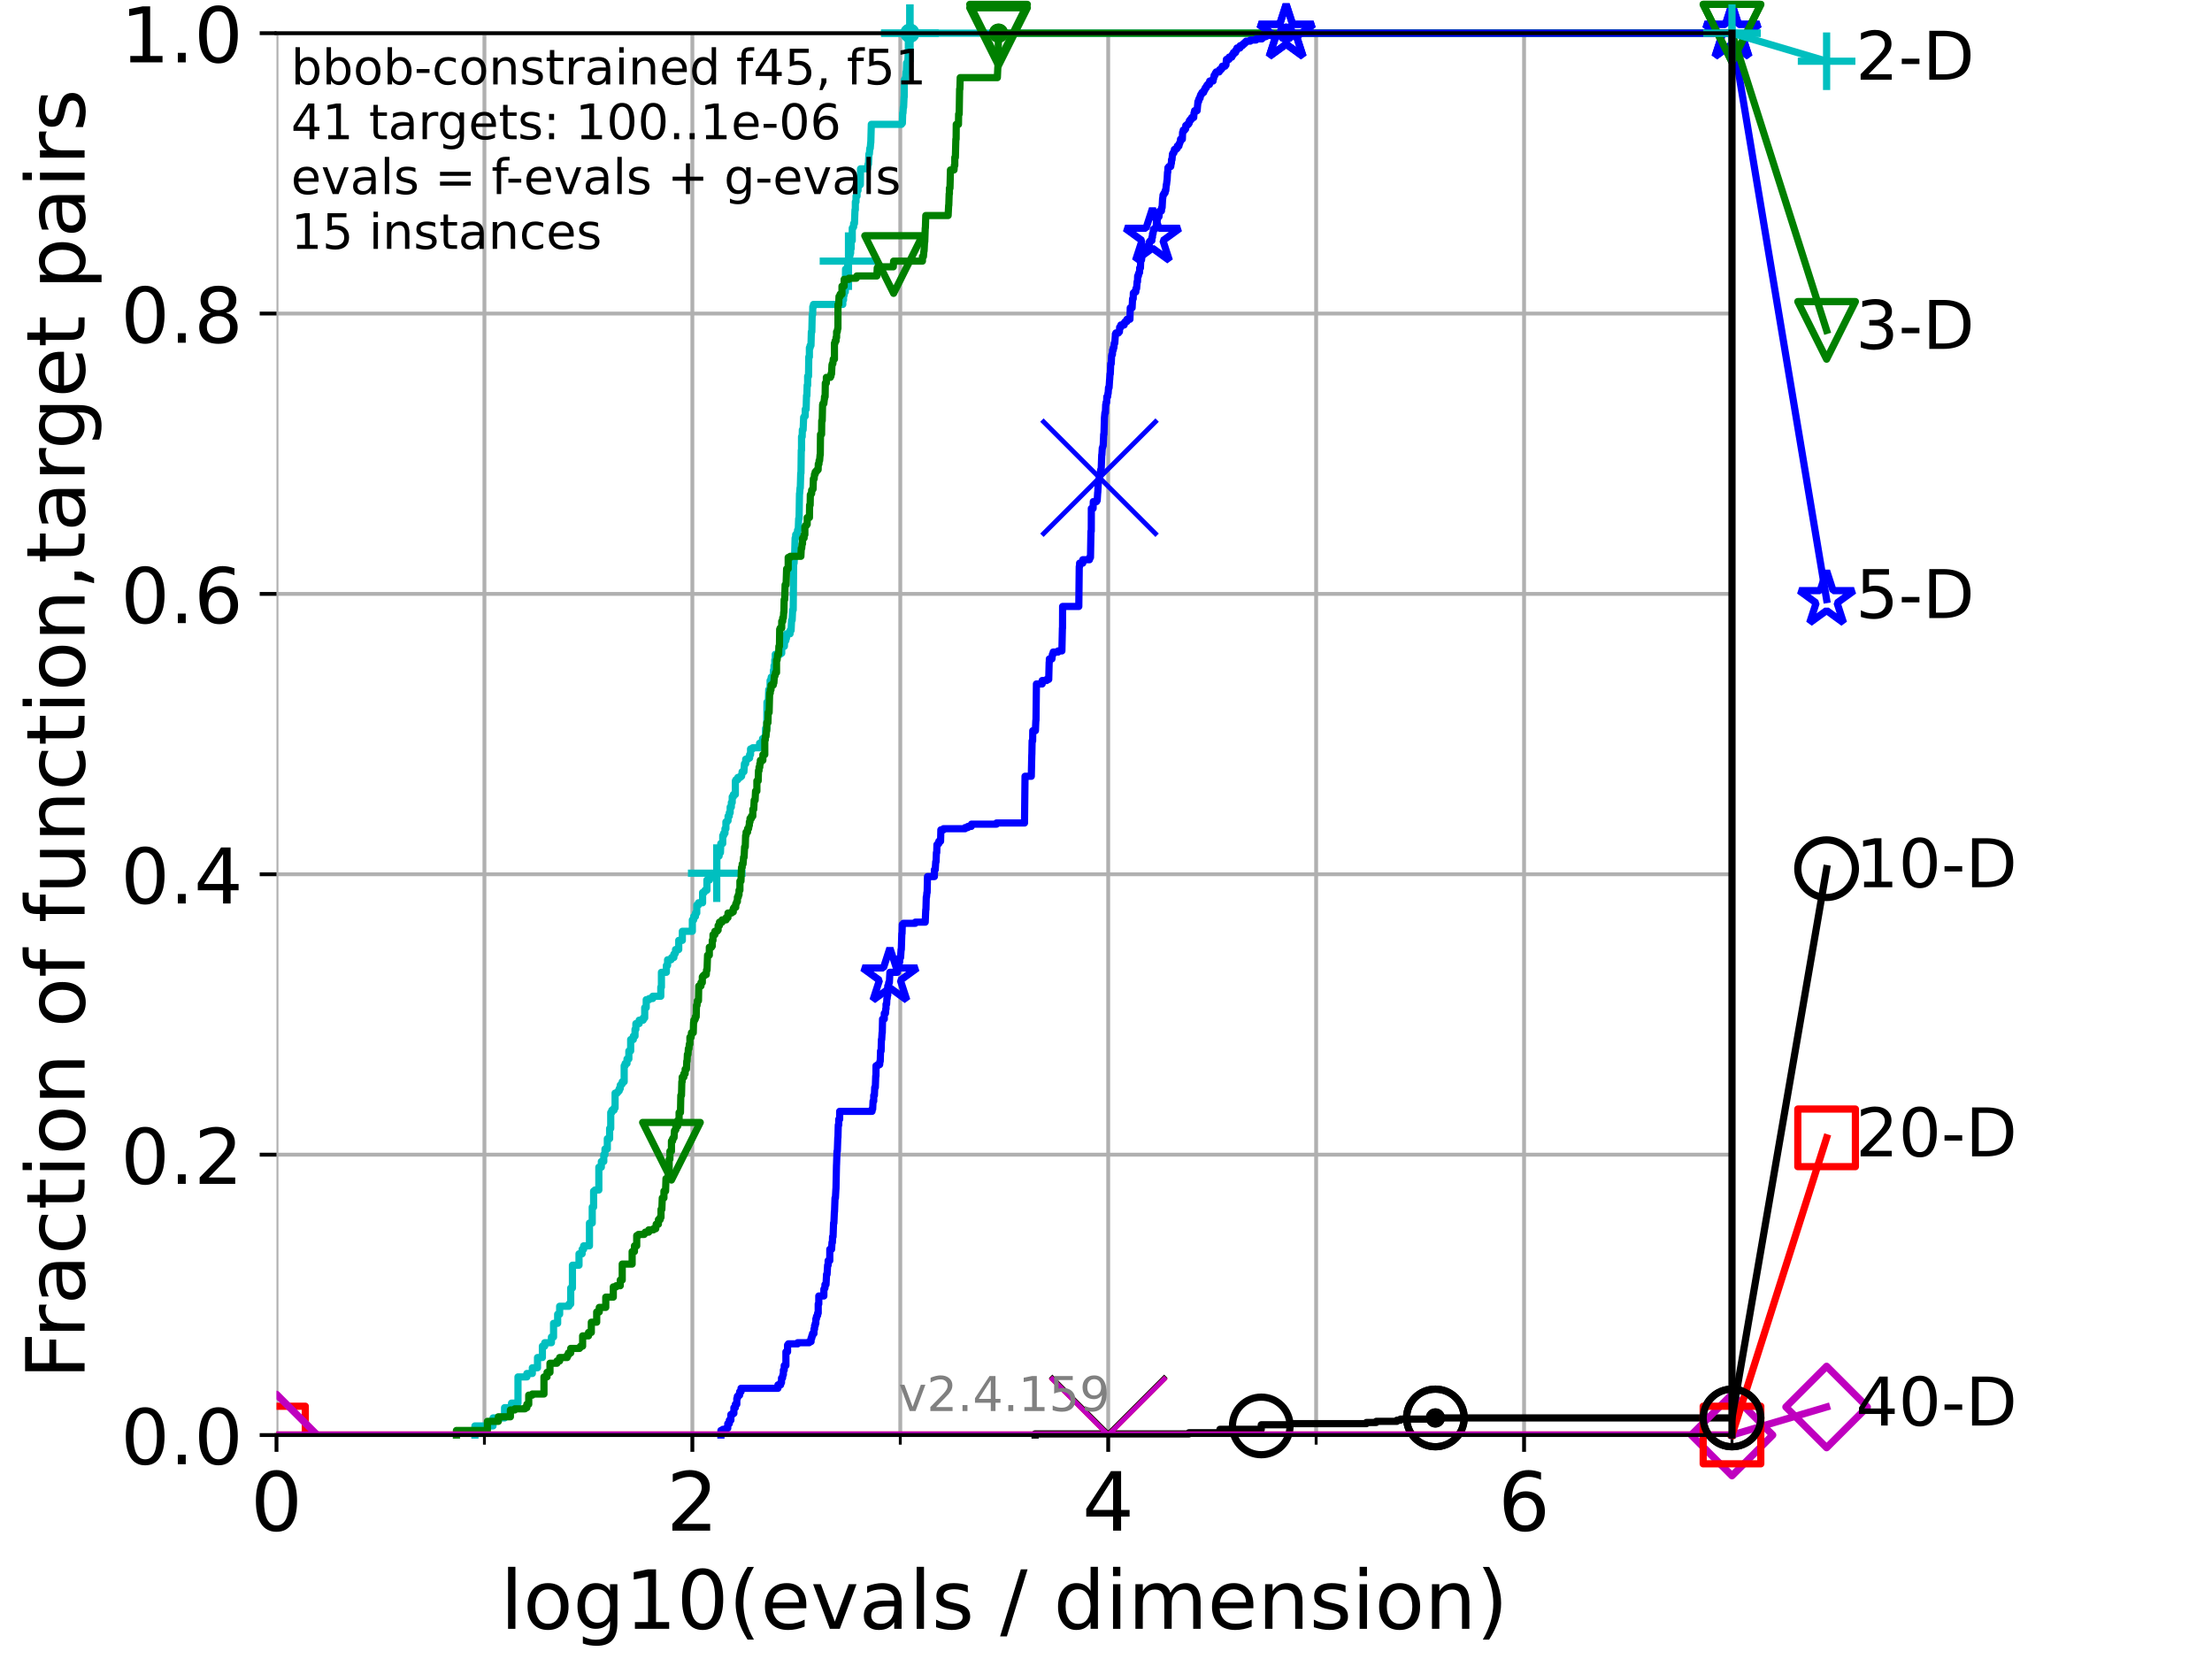 <?xml version="1.0" encoding="utf-8" standalone="no"?>
<!DOCTYPE svg PUBLIC "-//W3C//DTD SVG 1.1//EN"
  "http://www.w3.org/Graphics/SVG/1.1/DTD/svg11.dtd">
<!-- Created with matplotlib (https://matplotlib.org/) -->
<svg height="345.6pt" version="1.1" viewBox="0 0 460.8 345.6" width="460.8pt" xmlns="http://www.w3.org/2000/svg" xmlns:xlink="http://www.w3.org/1999/xlink">
 <defs>
  <style type="text/css">*{stroke-linecap:butt;stroke-linejoin:round;}</style>
 </defs>
 <g id="figure_1">
  <g id="patch_1">
   <path d="M 0 345.6 
L 460.8 345.6 
L 460.8 0 
L 0 0 
z
" style="fill:#ffffff;"/>
  </g>
  <g id="axes_1">
   <g id="patch_2">
    <path d="M 57.6 298.944 
L 360.806 298.944 
L 360.806 6.912 
L 57.6 6.912 
z
" style="fill:#ffffff;"/>
   </g>
   <g id="matplotlib.axis_1">
    <g id="xtick_1">
     <g id="line2d_1">
      <path clip-path="url(#pf8e930b11e)" d="M 57.6 298.944 
L 57.6 6.912 
" style="fill:none;stroke:#b0b0b0;stroke-linecap:square;stroke-width:0.8;"/>
     </g>
     <g id="line2d_2">
      <defs>
       <path d="M 0 0 
L 0 3.5 
" id="m14ece86483" style="stroke:#000000;stroke-width:0.8;"/>
      </defs>
      <g>
       <use style="stroke:#000000;stroke-width:0.8;" x="57.6" xlink:href="#m14ece86483" y="298.944"/>
      </g>
     </g>
     <g id="text_1">
      <!-- 0 -->
      <g transform="translate(52.192 318.861)scale(0.17 -0.17)">
       <defs>
        <path d="M 31.781 66.406 
Q 24.172 66.406 20.328 58.906 
Q 16.5 51.422 16.5 36.375 
Q 16.5 21.391 20.328 13.891 
Q 24.172 6.391 31.781 6.391 
Q 39.453 6.391 43.281 13.891 
Q 47.125 21.391 47.125 36.375 
Q 47.125 51.422 43.281 58.906 
Q 39.453 66.406 31.781 66.406 
z
M 31.781 74.219 
Q 44.047 74.219 50.516 64.516 
Q 56.984 54.828 56.984 36.375 
Q 56.984 17.969 50.516 8.266 
Q 44.047 -1.422 31.781 -1.422 
Q 19.531 -1.422 13.062 8.266 
Q 6.594 17.969 6.594 36.375 
Q 6.594 54.828 13.062 64.516 
Q 19.531 74.219 31.781 74.219 
z
" id="DejaVuSans-48"/>
       </defs>
       <use xlink:href="#DejaVuSans-48"/>
      </g>
     </g>
    </g>
    <g id="xtick_2">
     <g id="line2d_3">
      <path clip-path="url(#pf8e930b11e)" d="M 144.23 298.944 
L 144.23 6.912 
" style="fill:none;stroke:#b0b0b0;stroke-linecap:square;stroke-width:0.8;"/>
     </g>
     <g id="line2d_4">
      <g>
       <use style="stroke:#000000;stroke-width:0.8;" x="144.23" xlink:href="#m14ece86483" y="298.944"/>
      </g>
     </g>
     <g id="text_2">
      <!-- 2 -->
      <g transform="translate(138.822 318.861)scale(0.17 -0.17)">
       <defs>
        <path d="M 19.188 8.297 
L 53.609 8.297 
L 53.609 0 
L 7.328 0 
L 7.328 8.297 
Q 12.938 14.109 22.625 23.891 
Q 32.328 33.688 34.812 36.531 
Q 39.547 41.844 41.422 45.531 
Q 43.312 49.219 43.312 52.781 
Q 43.312 58.594 39.234 62.25 
Q 35.156 65.922 28.609 65.922 
Q 23.969 65.922 18.812 64.312 
Q 13.672 62.703 7.812 59.422 
L 7.812 69.391 
Q 13.766 71.781 18.938 73 
Q 24.125 74.219 28.422 74.219 
Q 39.75 74.219 46.484 68.547 
Q 53.219 62.891 53.219 53.422 
Q 53.219 48.922 51.531 44.891 
Q 49.859 40.875 45.406 35.406 
Q 44.188 33.984 37.641 27.219 
Q 31.109 20.453 19.188 8.297 
z
" id="DejaVuSans-50"/>
       </defs>
       <use xlink:href="#DejaVuSans-50"/>
      </g>
     </g>
    </g>
    <g id="xtick_3">
     <g id="line2d_5">
      <path clip-path="url(#pf8e930b11e)" d="M 230.861 298.944 
L 230.861 6.912 
" style="fill:none;stroke:#b0b0b0;stroke-linecap:square;stroke-width:0.8;"/>
     </g>
     <g id="line2d_6">
      <g>
       <use style="stroke:#000000;stroke-width:0.8;" x="230.861" xlink:href="#m14ece86483" y="298.944"/>
      </g>
     </g>
     <g id="text_3">
      <!-- 4 -->
      <g transform="translate(225.453 318.861)scale(0.17 -0.17)">
       <defs>
        <path d="M 37.797 64.312 
L 12.891 25.391 
L 37.797 25.391 
z
M 35.203 72.906 
L 47.609 72.906 
L 47.609 25.391 
L 58.016 25.391 
L 58.016 17.188 
L 47.609 17.188 
L 47.609 0 
L 37.797 0 
L 37.797 17.188 
L 4.891 17.188 
L 4.891 26.703 
z
" id="DejaVuSans-52"/>
       </defs>
       <use xlink:href="#DejaVuSans-52"/>
      </g>
     </g>
    </g>
    <g id="xtick_4">
     <g id="line2d_7">
      <path clip-path="url(#pf8e930b11e)" d="M 317.491 298.944 
L 317.491 6.912 
" style="fill:none;stroke:#b0b0b0;stroke-linecap:square;stroke-width:0.8;"/>
     </g>
     <g id="line2d_8">
      <g>
       <use style="stroke:#000000;stroke-width:0.8;" x="317.491" xlink:href="#m14ece86483" y="298.944"/>
      </g>
     </g>
     <g id="text_4">
      <!-- 6 -->
      <g transform="translate(312.083 318.861)scale(0.17 -0.17)">
       <defs>
        <path d="M 33.016 40.375 
Q 26.375 40.375 22.484 35.828 
Q 18.609 31.297 18.609 23.391 
Q 18.609 15.531 22.484 10.953 
Q 26.375 6.391 33.016 6.391 
Q 39.656 6.391 43.531 10.953 
Q 47.406 15.531 47.406 23.391 
Q 47.406 31.297 43.531 35.828 
Q 39.656 40.375 33.016 40.375 
z
M 52.594 71.297 
L 52.594 62.312 
Q 48.875 64.062 45.094 64.984 
Q 41.312 65.922 37.594 65.922 
Q 27.828 65.922 22.672 59.328 
Q 17.531 52.734 16.797 39.406 
Q 19.672 43.656 24.016 45.922 
Q 28.375 48.188 33.594 48.188 
Q 44.578 48.188 50.953 41.516 
Q 57.328 34.859 57.328 23.391 
Q 57.328 12.156 50.688 5.359 
Q 44.047 -1.422 33.016 -1.422 
Q 20.359 -1.422 13.672 8.266 
Q 6.984 17.969 6.984 36.375 
Q 6.984 53.656 15.188 63.938 
Q 23.391 74.219 37.203 74.219 
Q 40.922 74.219 44.703 73.484 
Q 48.484 72.75 52.594 71.297 
z
" id="DejaVuSans-54"/>
       </defs>
       <use xlink:href="#DejaVuSans-54"/>
      </g>
     </g>
    </g>
    <g id="xtick_5">
     <g id="line2d_9">
      <path clip-path="url(#pf8e930b11e)" d="M 100.915 298.944 
L 100.915 6.912 
" style="fill:none;stroke:#b0b0b0;stroke-linecap:square;stroke-width:0.8;"/>
     </g>
     <g id="line2d_10">
      <defs>
       <path d="M 0 0 
L 0 2 
" id="ma68631c032" style="stroke:#000000;stroke-width:0.6;"/>
      </defs>
      <g>
       <use style="stroke:#000000;stroke-width:0.6;" x="100.915" xlink:href="#ma68631c032" y="298.944"/>
      </g>
     </g>
    </g>
    <g id="xtick_6">
     <g id="line2d_11">
      <path clip-path="url(#pf8e930b11e)" d="M 187.546 298.944 
L 187.546 6.912 
" style="fill:none;stroke:#b0b0b0;stroke-linecap:square;stroke-width:0.8;"/>
     </g>
     <g id="line2d_12">
      <g>
       <use style="stroke:#000000;stroke-width:0.6;" x="187.546" xlink:href="#ma68631c032" y="298.944"/>
      </g>
     </g>
    </g>
    <g id="xtick_7">
     <g id="line2d_13">
      <path clip-path="url(#pf8e930b11e)" d="M 274.176 298.944 
L 274.176 6.912 
" style="fill:none;stroke:#b0b0b0;stroke-linecap:square;stroke-width:0.8;"/>
     </g>
     <g id="line2d_14">
      <g>
       <use style="stroke:#000000;stroke-width:0.6;" x="274.176" xlink:href="#ma68631c032" y="298.944"/>
      </g>
     </g>
    </g>
    <g id="xtick_8">
     <g id="line2d_15">
      <path clip-path="url(#pf8e930b11e)" d="M 360.806 298.944 
L 360.806 6.912 
" style="fill:none;stroke:#b0b0b0;stroke-linecap:square;stroke-width:0.8;"/>
     </g>
     <g id="line2d_16">
      <g>
       <use style="stroke:#000000;stroke-width:0.6;" x="360.806" xlink:href="#ma68631c032" y="298.944"/>
      </g>
     </g>
    </g>
    <g id="text_5">
     <!-- log10(evals / dimension) -->
     <g transform="translate(104.239 339.314)scale(0.17 -0.17)">
      <defs>
       <path d="M 9.422 75.984 
L 18.406 75.984 
L 18.406 0 
L 9.422 0 
z
" id="DejaVuSans-108"/>
       <path d="M 30.609 48.391 
Q 23.391 48.391 19.188 42.75 
Q 14.984 37.109 14.984 27.297 
Q 14.984 17.484 19.156 11.844 
Q 23.344 6.203 30.609 6.203 
Q 37.797 6.203 41.984 11.859 
Q 46.188 17.531 46.188 27.297 
Q 46.188 37.016 41.984 42.703 
Q 37.797 48.391 30.609 48.391 
z
M 30.609 56 
Q 42.328 56 49.016 48.375 
Q 55.719 40.766 55.719 27.297 
Q 55.719 13.875 49.016 6.219 
Q 42.328 -1.422 30.609 -1.422 
Q 18.844 -1.422 12.172 6.219 
Q 5.516 13.875 5.516 27.297 
Q 5.516 40.766 12.172 48.375 
Q 18.844 56 30.609 56 
z
" id="DejaVuSans-111"/>
       <path d="M 45.406 27.984 
Q 45.406 37.75 41.375 43.109 
Q 37.359 48.484 30.078 48.484 
Q 22.859 48.484 18.828 43.109 
Q 14.797 37.75 14.797 27.984 
Q 14.797 18.266 18.828 12.891 
Q 22.859 7.516 30.078 7.516 
Q 37.359 7.516 41.375 12.891 
Q 45.406 18.266 45.406 27.984 
z
M 54.391 6.781 
Q 54.391 -7.172 48.188 -13.984 
Q 42 -20.797 29.203 -20.797 
Q 24.469 -20.797 20.266 -20.094 
Q 16.062 -19.391 12.109 -17.922 
L 12.109 -9.188 
Q 16.062 -11.328 19.922 -12.344 
Q 23.781 -13.375 27.781 -13.375 
Q 36.625 -13.375 41.016 -8.766 
Q 45.406 -4.156 45.406 5.172 
L 45.406 9.625 
Q 42.625 4.781 38.281 2.391 
Q 33.938 0 27.875 0 
Q 17.828 0 11.672 7.656 
Q 5.516 15.328 5.516 27.984 
Q 5.516 40.672 11.672 48.328 
Q 17.828 56 27.875 56 
Q 33.938 56 38.281 53.609 
Q 42.625 51.219 45.406 46.391 
L 45.406 54.688 
L 54.391 54.688 
z
" id="DejaVuSans-103"/>
       <path d="M 12.406 8.297 
L 28.516 8.297 
L 28.516 63.922 
L 10.984 60.406 
L 10.984 69.391 
L 28.422 72.906 
L 38.281 72.906 
L 38.281 8.297 
L 54.391 8.297 
L 54.391 0 
L 12.406 0 
z
" id="DejaVuSans-49"/>
       <path d="M 31 75.875 
Q 24.469 64.656 21.281 53.656 
Q 18.109 42.672 18.109 31.391 
Q 18.109 20.125 21.312 9.062 
Q 24.516 -2 31 -13.188 
L 23.188 -13.188 
Q 15.875 -1.703 12.234 9.375 
Q 8.594 20.453 8.594 31.391 
Q 8.594 42.281 12.203 53.312 
Q 15.828 64.359 23.188 75.875 
z
" id="DejaVuSans-40"/>
       <path d="M 56.203 29.594 
L 56.203 25.203 
L 14.891 25.203 
Q 15.484 15.922 20.484 11.062 
Q 25.484 6.203 34.422 6.203 
Q 39.594 6.203 44.453 7.469 
Q 49.312 8.734 54.109 11.281 
L 54.109 2.781 
Q 49.266 0.734 44.188 -0.344 
Q 39.109 -1.422 33.891 -1.422 
Q 20.797 -1.422 13.156 6.188 
Q 5.516 13.812 5.516 26.812 
Q 5.516 40.234 12.766 48.109 
Q 20.016 56 32.328 56 
Q 43.359 56 49.781 48.891 
Q 56.203 41.797 56.203 29.594 
z
M 47.219 32.234 
Q 47.125 39.594 43.094 43.984 
Q 39.062 48.391 32.422 48.391 
Q 24.906 48.391 20.391 44.141 
Q 15.875 39.891 15.188 32.172 
z
" id="DejaVuSans-101"/>
       <path d="M 2.984 54.688 
L 12.5 54.688 
L 29.594 8.797 
L 46.688 54.688 
L 56.203 54.688 
L 35.688 0 
L 23.484 0 
z
" id="DejaVuSans-118"/>
       <path d="M 34.281 27.484 
Q 23.391 27.484 19.188 25 
Q 14.984 22.516 14.984 16.5 
Q 14.984 11.719 18.141 8.906 
Q 21.297 6.109 26.703 6.109 
Q 34.188 6.109 38.703 11.406 
Q 43.219 16.703 43.219 25.484 
L 43.219 27.484 
z
M 52.203 31.203 
L 52.203 0 
L 43.219 0 
L 43.219 8.297 
Q 40.141 3.328 35.547 0.953 
Q 30.953 -1.422 24.312 -1.422 
Q 15.922 -1.422 10.953 3.297 
Q 6 8.016 6 15.922 
Q 6 25.141 12.172 29.828 
Q 18.359 34.516 30.609 34.516 
L 43.219 34.516 
L 43.219 35.406 
Q 43.219 41.609 39.141 45 
Q 35.062 48.391 27.688 48.391 
Q 23 48.391 18.547 47.266 
Q 14.109 46.141 10.016 43.891 
L 10.016 52.203 
Q 14.938 54.109 19.578 55.047 
Q 24.219 56 28.609 56 
Q 40.484 56 46.344 49.844 
Q 52.203 43.703 52.203 31.203 
z
" id="DejaVuSans-97"/>
       <path d="M 44.281 53.078 
L 44.281 44.578 
Q 40.484 46.531 36.375 47.5 
Q 32.281 48.484 27.875 48.484 
Q 21.188 48.484 17.844 46.438 
Q 14.5 44.391 14.5 40.281 
Q 14.5 37.156 16.891 35.375 
Q 19.281 33.594 26.516 31.984 
L 29.594 31.297 
Q 39.156 29.25 43.188 25.516 
Q 47.219 21.781 47.219 15.094 
Q 47.219 7.469 41.188 3.016 
Q 35.156 -1.422 24.609 -1.422 
Q 20.219 -1.422 15.453 -0.562 
Q 10.688 0.297 5.422 2 
L 5.422 11.281 
Q 10.406 8.688 15.234 7.391 
Q 20.062 6.109 24.812 6.109 
Q 31.156 6.109 34.562 8.281 
Q 37.984 10.453 37.984 14.406 
Q 37.984 18.062 35.516 20.016 
Q 33.062 21.969 24.703 23.781 
L 21.578 24.516 
Q 13.234 26.266 9.516 29.906 
Q 5.812 33.547 5.812 39.891 
Q 5.812 47.609 11.281 51.797 
Q 16.75 56 26.812 56 
Q 31.781 56 36.172 55.266 
Q 40.578 54.547 44.281 53.078 
z
" id="DejaVuSans-115"/>
       <path id="DejaVuSans-32"/>
       <path d="M 25.391 72.906 
L 33.688 72.906 
L 8.297 -9.281 
L 0 -9.281 
z
" id="DejaVuSans-47"/>
       <path d="M 45.406 46.391 
L 45.406 75.984 
L 54.391 75.984 
L 54.391 0 
L 45.406 0 
L 45.406 8.203 
Q 42.578 3.328 38.25 0.953 
Q 33.938 -1.422 27.875 -1.422 
Q 17.969 -1.422 11.734 6.484 
Q 5.516 14.406 5.516 27.297 
Q 5.516 40.188 11.734 48.094 
Q 17.969 56 27.875 56 
Q 33.938 56 38.25 53.625 
Q 42.578 51.266 45.406 46.391 
z
M 14.797 27.297 
Q 14.797 17.391 18.875 11.75 
Q 22.953 6.109 30.078 6.109 
Q 37.203 6.109 41.297 11.75 
Q 45.406 17.391 45.406 27.297 
Q 45.406 37.203 41.297 42.844 
Q 37.203 48.484 30.078 48.484 
Q 22.953 48.484 18.875 42.844 
Q 14.797 37.203 14.797 27.297 
z
" id="DejaVuSans-100"/>
       <path d="M 9.422 54.688 
L 18.406 54.688 
L 18.406 0 
L 9.422 0 
z
M 9.422 75.984 
L 18.406 75.984 
L 18.406 64.594 
L 9.422 64.594 
z
" id="DejaVuSans-105"/>
       <path d="M 52 44.188 
Q 55.375 50.25 60.062 53.125 
Q 64.75 56 71.094 56 
Q 79.641 56 84.281 50.016 
Q 88.922 44.047 88.922 33.016 
L 88.922 0 
L 79.891 0 
L 79.891 32.719 
Q 79.891 40.578 77.094 44.375 
Q 74.312 48.188 68.609 48.188 
Q 61.625 48.188 57.562 43.547 
Q 53.516 38.922 53.516 30.906 
L 53.516 0 
L 44.484 0 
L 44.484 32.719 
Q 44.484 40.625 41.703 44.406 
Q 38.922 48.188 33.109 48.188 
Q 26.219 48.188 22.156 43.531 
Q 18.109 38.875 18.109 30.906 
L 18.109 0 
L 9.078 0 
L 9.078 54.688 
L 18.109 54.688 
L 18.109 46.188 
Q 21.188 51.219 25.484 53.609 
Q 29.781 56 35.688 56 
Q 41.656 56 45.828 52.969 
Q 50 49.953 52 44.188 
z
" id="DejaVuSans-109"/>
       <path d="M 54.891 33.016 
L 54.891 0 
L 45.906 0 
L 45.906 32.719 
Q 45.906 40.484 42.875 44.328 
Q 39.844 48.188 33.797 48.188 
Q 26.516 48.188 22.312 43.547 
Q 18.109 38.922 18.109 30.906 
L 18.109 0 
L 9.078 0 
L 9.078 54.688 
L 18.109 54.688 
L 18.109 46.188 
Q 21.344 51.125 25.703 53.562 
Q 30.078 56 35.797 56 
Q 45.219 56 50.047 50.172 
Q 54.891 44.344 54.891 33.016 
z
" id="DejaVuSans-110"/>
       <path d="M 8.016 75.875 
L 15.828 75.875 
Q 23.141 64.359 26.781 53.312 
Q 30.422 42.281 30.422 31.391 
Q 30.422 20.453 26.781 9.375 
Q 23.141 -1.703 15.828 -13.188 
L 8.016 -13.188 
Q 14.5 -2 17.703 9.062 
Q 20.906 20.125 20.906 31.391 
Q 20.906 42.672 17.703 53.656 
Q 14.5 64.656 8.016 75.875 
z
" id="DejaVuSans-41"/>
      </defs>
      <use xlink:href="#DejaVuSans-108"/>
      <use x="27.783" xlink:href="#DejaVuSans-111"/>
      <use x="88.965" xlink:href="#DejaVuSans-103"/>
      <use x="152.441" xlink:href="#DejaVuSans-49"/>
      <use x="216.064" xlink:href="#DejaVuSans-48"/>
      <use x="279.688" xlink:href="#DejaVuSans-40"/>
      <use x="318.701" xlink:href="#DejaVuSans-101"/>
      <use x="380.225" xlink:href="#DejaVuSans-118"/>
      <use x="439.404" xlink:href="#DejaVuSans-97"/>
      <use x="500.684" xlink:href="#DejaVuSans-108"/>
      <use x="528.467" xlink:href="#DejaVuSans-115"/>
      <use x="580.566" xlink:href="#DejaVuSans-32"/>
      <use x="612.354" xlink:href="#DejaVuSans-47"/>
      <use x="646.045" xlink:href="#DejaVuSans-32"/>
      <use x="677.832" xlink:href="#DejaVuSans-100"/>
      <use x="741.309" xlink:href="#DejaVuSans-105"/>
      <use x="769.092" xlink:href="#DejaVuSans-109"/>
      <use x="866.504" xlink:href="#DejaVuSans-101"/>
      <use x="928.027" xlink:href="#DejaVuSans-110"/>
      <use x="991.406" xlink:href="#DejaVuSans-115"/>
      <use x="1043.506" xlink:href="#DejaVuSans-105"/>
      <use x="1071.289" xlink:href="#DejaVuSans-111"/>
      <use x="1132.471" xlink:href="#DejaVuSans-110"/>
      <use x="1195.85" xlink:href="#DejaVuSans-41"/>
     </g>
    </g>
   </g>
   <g id="matplotlib.axis_2">
    <g id="ytick_1">
     <g id="line2d_17">
      <path clip-path="url(#pf8e930b11e)" d="M 57.6 298.944 
L 360.806 298.944 
" style="fill:none;stroke:#b0b0b0;stroke-linecap:square;stroke-width:0.8;"/>
     </g>
     <g id="line2d_18">
      <defs>
       <path d="M 0 0 
L -3.5 0 
" id="ma951594037" style="stroke:#000000;stroke-width:0.8;"/>
      </defs>
      <g>
       <use style="stroke:#000000;stroke-width:0.8;" x="57.6" xlink:href="#ma951594037" y="298.944"/>
      </g>
     </g>
     <g id="text_6">
      <!-- 0.0 -->
      <g transform="translate(25.155 305.023)scale(0.16 -0.16)">
       <defs>
        <path d="M 10.688 12.406 
L 21 12.406 
L 21 0 
L 10.688 0 
z
" id="DejaVuSans-46"/>
       </defs>
       <use xlink:href="#DejaVuSans-48"/>
       <use x="63.623" xlink:href="#DejaVuSans-46"/>
       <use x="95.41" xlink:href="#DejaVuSans-48"/>
      </g>
     </g>
    </g>
    <g id="ytick_2">
     <g id="line2d_19">
      <path clip-path="url(#pf8e930b11e)" d="M 57.6 240.538 
L 360.806 240.538 
" style="fill:none;stroke:#b0b0b0;stroke-linecap:square;stroke-width:0.8;"/>
     </g>
     <g id="line2d_20">
      <g>
       <use style="stroke:#000000;stroke-width:0.8;" x="57.6" xlink:href="#ma951594037" y="240.538"/>
      </g>
     </g>
     <g id="text_7">
      <!-- 0.2 -->
      <g transform="translate(25.155 246.616)scale(0.16 -0.16)">
       <use xlink:href="#DejaVuSans-48"/>
       <use x="63.623" xlink:href="#DejaVuSans-46"/>
       <use x="95.41" xlink:href="#DejaVuSans-50"/>
      </g>
     </g>
    </g>
    <g id="ytick_3">
     <g id="line2d_21">
      <path clip-path="url(#pf8e930b11e)" d="M 57.6 182.131 
L 360.806 182.131 
" style="fill:none;stroke:#b0b0b0;stroke-linecap:square;stroke-width:0.8;"/>
     </g>
     <g id="line2d_22">
      <g>
       <use style="stroke:#000000;stroke-width:0.8;" x="57.6" xlink:href="#ma951594037" y="182.131"/>
      </g>
     </g>
     <g id="text_8">
      <!-- 0.4 -->
      <g transform="translate(25.155 188.21)scale(0.16 -0.16)">
       <use xlink:href="#DejaVuSans-48"/>
       <use x="63.623" xlink:href="#DejaVuSans-46"/>
       <use x="95.41" xlink:href="#DejaVuSans-52"/>
      </g>
     </g>
    </g>
    <g id="ytick_4">
     <g id="line2d_23">
      <path clip-path="url(#pf8e930b11e)" d="M 57.6 123.725 
L 360.806 123.725 
" style="fill:none;stroke:#b0b0b0;stroke-linecap:square;stroke-width:0.8;"/>
     </g>
     <g id="line2d_24">
      <g>
       <use style="stroke:#000000;stroke-width:0.8;" x="57.6" xlink:href="#ma951594037" y="123.725"/>
      </g>
     </g>
     <g id="text_9">
      <!-- 0.6 -->
      <g transform="translate(25.155 129.804)scale(0.16 -0.16)">
       <use xlink:href="#DejaVuSans-48"/>
       <use x="63.623" xlink:href="#DejaVuSans-46"/>
       <use x="95.41" xlink:href="#DejaVuSans-54"/>
      </g>
     </g>
    </g>
    <g id="ytick_5">
     <g id="line2d_25">
      <path clip-path="url(#pf8e930b11e)" d="M 57.6 65.318 
L 360.806 65.318 
" style="fill:none;stroke:#b0b0b0;stroke-linecap:square;stroke-width:0.8;"/>
     </g>
     <g id="line2d_26">
      <g>
       <use style="stroke:#000000;stroke-width:0.8;" x="57.6" xlink:href="#ma951594037" y="65.318"/>
      </g>
     </g>
     <g id="text_10">
      <!-- 0.8 -->
      <g transform="translate(25.155 71.397)scale(0.16 -0.16)">
       <defs>
        <path d="M 31.781 34.625 
Q 24.75 34.625 20.719 30.859 
Q 16.703 27.094 16.703 20.516 
Q 16.703 13.922 20.719 10.156 
Q 24.75 6.391 31.781 6.391 
Q 38.812 6.391 42.859 10.172 
Q 46.922 13.969 46.922 20.516 
Q 46.922 27.094 42.891 30.859 
Q 38.875 34.625 31.781 34.625 
z
M 21.922 38.812 
Q 15.578 40.375 12.031 44.719 
Q 8.5 49.078 8.5 55.328 
Q 8.5 64.062 14.719 69.141 
Q 20.953 74.219 31.781 74.219 
Q 42.672 74.219 48.875 69.141 
Q 55.078 64.062 55.078 55.328 
Q 55.078 49.078 51.531 44.719 
Q 48 40.375 41.703 38.812 
Q 48.828 37.156 52.797 32.312 
Q 56.781 27.484 56.781 20.516 
Q 56.781 9.906 50.312 4.234 
Q 43.844 -1.422 31.781 -1.422 
Q 19.734 -1.422 13.25 4.234 
Q 6.781 9.906 6.781 20.516 
Q 6.781 27.484 10.781 32.312 
Q 14.797 37.156 21.922 38.812 
z
M 18.312 54.391 
Q 18.312 48.734 21.844 45.562 
Q 25.391 42.391 31.781 42.391 
Q 38.141 42.391 41.719 45.562 
Q 45.312 48.734 45.312 54.391 
Q 45.312 60.062 41.719 63.234 
Q 38.141 66.406 31.781 66.406 
Q 25.391 66.406 21.844 63.234 
Q 18.312 60.062 18.312 54.391 
z
" id="DejaVuSans-56"/>
       </defs>
       <use xlink:href="#DejaVuSans-48"/>
       <use x="63.623" xlink:href="#DejaVuSans-46"/>
       <use x="95.41" xlink:href="#DejaVuSans-56"/>
      </g>
     </g>
    </g>
    <g id="ytick_6">
     <g id="line2d_27">
      <path clip-path="url(#pf8e930b11e)" d="M 57.6 6.912 
L 360.806 6.912 
" style="fill:none;stroke:#b0b0b0;stroke-linecap:square;stroke-width:0.8;"/>
     </g>
     <g id="line2d_28">
      <g>
       <use style="stroke:#000000;stroke-width:0.8;" x="57.6" xlink:href="#ma951594037" y="6.912"/>
      </g>
     </g>
     <g id="text_11">
      <!-- 1.0 -->
      <g transform="translate(25.155 12.991)scale(0.16 -0.16)">
       <use xlink:href="#DejaVuSans-49"/>
       <use x="63.623" xlink:href="#DejaVuSans-46"/>
       <use x="95.41" xlink:href="#DejaVuSans-48"/>
      </g>
     </g>
    </g>
    <g id="text_12">
     <!-- Fraction of function,target pairs -->
     <g transform="translate(17.62 287.313)rotate(-90)scale(0.17 -0.17)">
      <defs>
       <path d="M 9.812 72.906 
L 51.703 72.906 
L 51.703 64.594 
L 19.672 64.594 
L 19.672 43.109 
L 48.578 43.109 
L 48.578 34.812 
L 19.672 34.812 
L 19.672 0 
L 9.812 0 
z
" id="DejaVuSans-70"/>
       <path d="M 41.109 46.297 
Q 39.594 47.172 37.812 47.578 
Q 36.031 48 33.891 48 
Q 26.266 48 22.188 43.047 
Q 18.109 38.094 18.109 28.812 
L 18.109 0 
L 9.078 0 
L 9.078 54.688 
L 18.109 54.688 
L 18.109 46.188 
Q 20.953 51.172 25.484 53.578 
Q 30.031 56 36.531 56 
Q 37.453 56 38.578 55.875 
Q 39.703 55.766 41.062 55.516 
z
" id="DejaVuSans-114"/>
       <path d="M 48.781 52.594 
L 48.781 44.188 
Q 44.969 46.297 41.141 47.344 
Q 37.312 48.391 33.406 48.391 
Q 24.656 48.391 19.812 42.844 
Q 14.984 37.312 14.984 27.297 
Q 14.984 17.281 19.812 11.734 
Q 24.656 6.203 33.406 6.203 
Q 37.312 6.203 41.141 7.25 
Q 44.969 8.297 48.781 10.406 
L 48.781 2.094 
Q 45.016 0.344 40.984 -0.531 
Q 36.969 -1.422 32.422 -1.422 
Q 20.062 -1.422 12.781 6.344 
Q 5.516 14.109 5.516 27.297 
Q 5.516 40.672 12.859 48.328 
Q 20.219 56 33.016 56 
Q 37.156 56 41.109 55.141 
Q 45.062 54.297 48.781 52.594 
z
" id="DejaVuSans-99"/>
       <path d="M 18.312 70.219 
L 18.312 54.688 
L 36.812 54.688 
L 36.812 47.703 
L 18.312 47.703 
L 18.312 18.016 
Q 18.312 11.328 20.141 9.422 
Q 21.969 7.516 27.594 7.516 
L 36.812 7.516 
L 36.812 0 
L 27.594 0 
Q 17.188 0 13.234 3.875 
Q 9.281 7.766 9.281 18.016 
L 9.281 47.703 
L 2.688 47.703 
L 2.688 54.688 
L 9.281 54.688 
L 9.281 70.219 
z
" id="DejaVuSans-116"/>
       <path d="M 37.109 75.984 
L 37.109 68.5 
L 28.516 68.5 
Q 23.688 68.5 21.797 66.547 
Q 19.922 64.594 19.922 59.516 
L 19.922 54.688 
L 34.719 54.688 
L 34.719 47.703 
L 19.922 47.703 
L 19.922 0 
L 10.891 0 
L 10.891 47.703 
L 2.297 47.703 
L 2.297 54.688 
L 10.891 54.688 
L 10.891 58.5 
Q 10.891 67.625 15.141 71.797 
Q 19.391 75.984 28.609 75.984 
z
" id="DejaVuSans-102"/>
       <path d="M 8.5 21.578 
L 8.5 54.688 
L 17.484 54.688 
L 17.484 21.922 
Q 17.484 14.156 20.5 10.266 
Q 23.531 6.391 29.594 6.391 
Q 36.859 6.391 41.078 11.031 
Q 45.312 15.672 45.312 23.688 
L 45.312 54.688 
L 54.297 54.688 
L 54.297 0 
L 45.312 0 
L 45.312 8.406 
Q 42.047 3.422 37.719 1 
Q 33.406 -1.422 27.688 -1.422 
Q 18.266 -1.422 13.375 4.438 
Q 8.5 10.297 8.5 21.578 
z
M 31.109 56 
z
" id="DejaVuSans-117"/>
       <path d="M 11.719 12.406 
L 22.016 12.406 
L 22.016 4 
L 14.016 -11.625 
L 7.719 -11.625 
L 11.719 4 
z
" id="DejaVuSans-44"/>
       <path d="M 18.109 8.203 
L 18.109 -20.797 
L 9.078 -20.797 
L 9.078 54.688 
L 18.109 54.688 
L 18.109 46.391 
Q 20.953 51.266 25.266 53.625 
Q 29.594 56 35.594 56 
Q 45.562 56 51.781 48.094 
Q 58.016 40.188 58.016 27.297 
Q 58.016 14.406 51.781 6.484 
Q 45.562 -1.422 35.594 -1.422 
Q 29.594 -1.422 25.266 0.953 
Q 20.953 3.328 18.109 8.203 
z
M 48.688 27.297 
Q 48.688 37.203 44.609 42.844 
Q 40.531 48.484 33.406 48.484 
Q 26.266 48.484 22.188 42.844 
Q 18.109 37.203 18.109 27.297 
Q 18.109 17.391 22.188 11.75 
Q 26.266 6.109 33.406 6.109 
Q 40.531 6.109 44.609 11.75 
Q 48.688 17.391 48.688 27.297 
z
" id="DejaVuSans-112"/>
      </defs>
      <use xlink:href="#DejaVuSans-70"/>
      <use x="50.27" xlink:href="#DejaVuSans-114"/>
      <use x="91.383" xlink:href="#DejaVuSans-97"/>
      <use x="152.662" xlink:href="#DejaVuSans-99"/>
      <use x="207.643" xlink:href="#DejaVuSans-116"/>
      <use x="246.852" xlink:href="#DejaVuSans-105"/>
      <use x="274.635" xlink:href="#DejaVuSans-111"/>
      <use x="335.816" xlink:href="#DejaVuSans-110"/>
      <use x="399.195" xlink:href="#DejaVuSans-32"/>
      <use x="430.982" xlink:href="#DejaVuSans-111"/>
      <use x="492.164" xlink:href="#DejaVuSans-102"/>
      <use x="527.369" xlink:href="#DejaVuSans-32"/>
      <use x="559.156" xlink:href="#DejaVuSans-102"/>
      <use x="594.361" xlink:href="#DejaVuSans-117"/>
      <use x="657.74" xlink:href="#DejaVuSans-110"/>
      <use x="721.119" xlink:href="#DejaVuSans-99"/>
      <use x="776.1" xlink:href="#DejaVuSans-116"/>
      <use x="815.309" xlink:href="#DejaVuSans-105"/>
      <use x="843.092" xlink:href="#DejaVuSans-111"/>
      <use x="904.273" xlink:href="#DejaVuSans-110"/>
      <use x="967.652" xlink:href="#DejaVuSans-44"/>
      <use x="999.439" xlink:href="#DejaVuSans-116"/>
      <use x="1038.648" xlink:href="#DejaVuSans-97"/>
      <use x="1099.928" xlink:href="#DejaVuSans-114"/>
      <use x="1139.291" xlink:href="#DejaVuSans-103"/>
      <use x="1202.768" xlink:href="#DejaVuSans-101"/>
      <use x="1264.291" xlink:href="#DejaVuSans-116"/>
      <use x="1303.5" xlink:href="#DejaVuSans-32"/>
      <use x="1335.287" xlink:href="#DejaVuSans-112"/>
      <use x="1398.764" xlink:href="#DejaVuSans-97"/>
      <use x="1460.043" xlink:href="#DejaVuSans-105"/>
      <use x="1487.826" xlink:href="#DejaVuSans-114"/>
      <use x="1528.939" xlink:href="#DejaVuSans-115"/>
     </g>
    </g>
   </g>
   <g id="line2d_29">
    <defs>
     <path d="M 0 1.5 
C 0.398 1.5 0.779 1.342 1.061 1.061 
C 1.342 0.779 1.5 0.398 1.5 0 
C 1.5 -0.398 1.342 -0.779 1.061 -1.061 
C 0.779 -1.342 0.398 -1.5 0 -1.5 
C -0.398 -1.5 -0.779 -1.342 -1.061 -1.061 
C -1.342 -0.779 -1.5 -0.398 -1.5 0 
C -1.5 0.398 -1.342 0.779 -1.061 1.061 
C -0.779 1.342 -0.398 1.5 0 1.5 
z
" id="m470ea9ede3" style="stroke:#00bfbf;"/>
    </defs>
    <g>
     <use style="fill:#00bfbf;stroke:#00bfbf;" x="189.543" xlink:href="#m470ea9ede3" y="6.912"/>
     <use style="fill:#00bfbf;stroke:#00bfbf;" x="189.543" xlink:href="#m470ea9ede3" y="6.912"/>
    </g>
   </g>
   <g id="line2d_30">
    <path d="M 98.933 298.944 
L 98.933 297.045 
L 102.708 297.045 
L 102.708 295.383 
L 105.113 295.383 
L 105.113 293.246 
L 106.561 293.246 
L 106.561 292.296 
L 107.905 292.296 
L 107.905 286.835 
L 109.757 286.835 
L 109.757 286.123 
L 110.897 286.123 
L 110.897 284.936 
L 111.972 284.936 
L 111.972 282.799 
L 112.989 282.799 
L 112.989 280.425 
L 113.478 280.425 
L 113.478 279.713 
L 114.872 279.713 
L 114.872 278.526 
L 115.315 278.526 
L 115.315 275.676 
L 116.17 275.676 
L 116.17 273.777 
L 116.584 273.777 
L 116.584 272.115 
L 118.525 272.115 
L 118.525 271.64 
L 118.89 271.64 
L 118.89 268.316 
L 119.248 268.316 
L 119.248 263.568 
L 120.617 263.568 
L 120.617 261.194 
L 121.266 261.194 
L 121.266 260.244 
L 121.582 260.244 
L 121.582 259.532 
L 122.796 259.532 
L 122.796 254.783 
L 123.375 254.783 
L 123.375 251.459 
L 123.658 251.459 
L 123.658 248.135 
L 123.936 248.135 
L 123.936 247.898 
L 124.748 247.898 
L 124.748 243.149 
L 125.271 243.149 
L 125.271 241.962 
L 125.779 241.962 
L 125.779 240.538 
L 126.029 240.538 
L 126.029 239.35 
L 126.517 239.35 
L 126.517 237.214 
L 126.994 237.214 
L 126.994 235.077 
L 127.227 235.077 
L 127.227 231.753 
L 127.458 231.753 
L 127.458 231.278 
L 127.911 231.278 
L 127.911 230.803 
L 128.134 230.803 
L 128.134 227.717 
L 128.571 227.717 
L 128.571 227.479 
L 128.786 227.479 
L 128.786 227.242 
L 128.999 227.242 
L 128.999 226.767 
L 129.209 226.767 
L 129.209 226.055 
L 129.417 226.055 
L 129.417 225.817 
L 129.623 225.817 
L 129.623 225.342 
L 130.027 225.342 
L 130.027 222.018 
L 130.226 222.018 
L 130.226 221.544 
L 130.618 221.544 
L 130.618 220.594 
L 131.002 220.594 
L 131.002 218.932 
L 131.378 218.932 
L 131.378 216.558 
L 131.929 216.558 
L 131.929 215.845 
L 132.287 215.845 
L 132.287 214.421 
L 132.464 214.421 
L 132.464 213.234 
L 133.154 213.234 
L 133.154 212.522 
L 133.983 212.522 
L 133.983 212.047 
L 134.305 212.047 
L 134.305 209.91 
L 134.621 209.91 
L 134.621 208.248 
L 135.238 208.248 
L 135.238 208.01 
L 135.981 208.01 
L 135.981 207.536 
L 137.655 207.536 
L 137.655 205.636 
L 137.788 205.636 
L 137.788 202.55 
L 138.819 202.55 
L 138.819 201.125 
L 139.068 201.125 
L 139.068 199.938 
L 139.796 199.938 
L 139.796 199.701 
L 139.915 199.701 
L 139.915 199.463 
L 140.382 199.463 
L 140.382 198.751 
L 140.612 198.751 
L 140.612 198.513 
L 140.725 198.513 
L 140.725 197.801 
L 141.393 197.801 
L 141.393 195.902 
L 142.144 195.902 
L 142.144 194.002 
L 144.23 194.002 
L 144.23 191.628 
L 144.51 191.628 
L 144.51 190.916 
L 144.878 190.916 
L 144.878 190.204 
L 145.148 190.204 
L 145.148 188.542 
L 145.503 188.542 
L 145.503 188.067 
L 146.362 188.067 
L 146.362 185.93 
L 146.695 185.93 
L 146.695 185.693 
L 146.86 185.693 
L 146.86 185.455 
L 147.264 185.455 
L 147.264 183.318 
L 147.816 183.318 
L 147.816 182.369 
L 149.021 182.369 
L 149.021 181.894 
L 149.31 181.894 
L 149.31 178.332 
L 149.806 178.332 
L 149.806 177.62 
L 150.084 177.62 
L 150.152 175.721 
L 150.56 175.721 
L 150.56 174.059 
L 150.76 174.059 
L 150.76 173.584 
L 151.024 173.584 
L 151.024 172.634 
L 151.22 172.634 
L 151.22 171.21 
L 151.478 171.21 
L 151.478 170.972 
L 151.669 170.972 
L 151.669 170.023 
L 151.92 170.023 
L 151.92 169.31 
L 152.107 169.31 
L 152.107 168.123 
L 152.353 168.123 
L 152.353 167.173 
L 152.535 167.173 
L 152.535 165.986 
L 152.776 165.986 
L 152.776 165.511 
L 153.189 165.511 
L 153.189 162.662 
L 153.306 162.662 
L 153.306 162.425 
L 153.708 162.425 
L 153.708 161.95 
L 154.212 161.95 
L 154.212 161.713 
L 154.487 161.713 
L 154.596 160.763 
L 154.971 160.763 
L 155.077 159.101 
L 155.34 159.101 
L 155.34 158.151 
L 155.803 158.151 
L 155.803 157.914 
L 156.156 157.914 
L 156.156 157.202 
L 156.354 157.202 
L 156.354 156.015 
L 156.793 156.015 
L 156.793 155.777 
L 158.232 155.777 
L 158.232 154.827 
L 158.848 154.827 
L 158.848 153.878 
L 159.148 153.878 
L 159.148 153.64 
L 159.443 153.64 
L 159.485 151.741 
L 159.734 151.741 
L 159.776 146.28 
L 160.062 146.28 
L 160.142 143.668 
L 160.423 143.668 
L 160.423 141.769 
L 160.581 141.769 
L 160.66 141.057 
L 161.087 141.057 
L 161.126 139.632 
L 161.24 139.632 
L 161.24 138.683 
L 161.392 138.683 
L 161.392 137.495 
L 161.505 137.495 
L 161.505 136.308 
L 162.528 136.308 
L 162.528 136.071 
L 162.845 136.071 
L 162.845 134.646 
L 163.397 134.646 
L 163.464 133.459 
L 163.7 133.459 
L 163.7 132.984 
L 163.833 132.984 
L 163.833 132.035 
L 164.581 132.035 
L 164.581 131.322 
L 164.803 131.322 
L 164.897 129.186 
L 165.022 129.186 
L 165.115 127.049 
L 165.239 127.049 
L 165.331 117.314 
L 165.423 117.314 
L 165.514 115.415 
L 165.544 115.415 
L 165.635 112.091 
L 165.755 112.091 
L 165.755 111.379 
L 165.934 111.379 
L 165.934 111.141 
L 166.14 111.141 
L 166.14 110.429 
L 166.287 110.429 
L 166.374 108.055 
L 166.461 108.055 
L 166.547 102.831 
L 166.576 102.831 
L 166.661 101.644 
L 166.718 101.644 
L 166.804 98.558 
L 166.86 98.558 
L 166.917 93.809 
L 166.973 93.809 
L 166.973 90.96 
L 167.113 90.96 
L 167.141 89.536 
L 167.307 89.536 
L 167.417 86.924 
L 167.553 86.924 
L 167.553 86.687 
L 167.743 86.687 
L 167.743 85.262 
L 167.931 85.262 
L 168.011 82.413 
L 168.09 82.413 
L 168.143 80.276 
L 168.248 80.276 
L 168.248 78.377 
L 168.431 78.377 
L 168.483 74.341 
L 168.612 74.341 
L 168.612 72.441 
L 168.766 72.441 
L 168.766 71.966 
L 168.944 71.966 
L 169.019 69.117 
L 169.12 69.117 
L 169.195 65.556 
L 169.294 65.556 
L 169.319 63.894 
L 169.467 63.894 
L 169.467 63.419 
L 175.567 63.419 
L 175.567 62.469 
L 175.726 62.469 
L 175.726 61.52 
L 175.849 61.52 
L 175.849 60.807 
L 176.093 60.807 
L 176.145 56.059 
L 176.588 56.059 
L 176.588 55.109 
L 176.756 55.109 
L 176.756 54.397 
L 176.872 54.397 
L 176.971 53.21 
L 177.086 53.21 
L 177.086 52.735 
L 177.201 52.735 
L 177.201 51.785 
L 177.315 51.785 
L 177.315 50.123 
L 177.54 50.123 
L 177.54 47.512 
L 177.684 47.512 
L 177.684 47.274 
L 177.826 47.274 
L 177.826 46.562 
L 177.999 46.562 
L 178.108 43.713 
L 178.185 43.713 
L 178.185 42.051 
L 178.324 42.051 
L 178.324 40.864 
L 178.538 40.864 
L 178.538 39.677 
L 178.749 39.677 
L 178.749 38.727 
L 178.988 38.727 
L 178.988 38.489 
L 179.224 38.489 
L 179.267 35.166 
L 180.728 35.166 
L 180.823 34.216 
L 180.916 34.216 
L 181.01 32.079 
L 181.103 32.079 
L 181.195 30.892 
L 181.287 30.892 
L 181.379 29.705 
L 181.405 29.705 
L 181.509 25.906 
L 187.789 25.906 
L 187.789 25.669 
L 187.983 25.669 
L 188.047 23.532 
L 188.111 23.532 
L 188.175 22.345 
L 188.238 22.345 
L 188.329 20.208 
L 188.365 20.208 
L 188.383 16.646 
L 188.49 16.646 
L 188.49 16.409 
L 188.659 16.409 
L 188.739 14.984 
L 188.801 14.984 
L 188.862 13.085 
L 189.106 13.085 
L 189.184 11.423 
L 189.227 11.423 
L 189.227 8.099 
L 189.381 8.099 
L 189.381 7.624 
L 189.543 7.624 
L 189.543 6.912 
L 360.806 6.912 
L 360.806 6.912 
" style="fill:none;stroke:#00bfbf;stroke-linecap:square;stroke-width:1.5;"/>
   </g>
   <g id="line2d_31">
    <defs>
     <path d="M -6 0 
L 6 0 
M 0 6 
L 0 -6 
" id="mf7a07fe565" style="stroke:#00bfbf;stroke-width:1.5;"/>
    </defs>
    <g>
     <use style="fill-opacity:0;stroke:#00bfbf;stroke-width:1.5;" x="149.31" xlink:href="#mf7a07fe565" y="181.894"/>
     <use style="fill-opacity:0;stroke:#00bfbf;stroke-width:1.5;" x="176.756" xlink:href="#mf7a07fe565" y="54.397"/>
     <use style="fill-opacity:0;stroke:#00bfbf;stroke-width:1.5;" x="189.543" xlink:href="#mf7a07fe565" y="6.912"/>
     <use style="fill-opacity:0;stroke:#00bfbf;stroke-width:1.5;" x="189.543" xlink:href="#mf7a07fe565" y="6.912"/>
     <use style="fill-opacity:0;stroke:#00bfbf;stroke-width:1.5;" x="360.806" xlink:href="#mf7a07fe565" y="6.912"/>
    </g>
   </g>
   <g id="line2d_32">
    <path style="fill:none;stroke:#00bfbf;stroke-linecap:square;stroke-width:1.5;"/>
    <g/>
   </g>
   <g id="line2d_33">
    <defs>
     <path d="M 0 1.5 
C 0.398 1.5 0.779 1.342 1.061 1.061 
C 1.342 0.779 1.5 0.398 1.5 0 
C 1.5 -0.398 1.342 -0.779 1.061 -1.061 
C 0.779 -1.342 0.398 -1.5 0 -1.5 
C -0.398 -1.5 -0.779 -1.342 -1.061 -1.061 
C -1.342 -0.779 -1.5 -0.398 -1.5 0 
C -1.5 0.398 -1.342 0.779 -1.061 1.061 
C -0.779 1.342 -0.398 1.5 0 1.5 
z
" id="m9b80d217bd" style="stroke:#008000;"/>
    </defs>
    <g>
     <use style="fill:#008000;stroke:#008000;" x="208.015" xlink:href="#m9b80d217bd" y="6.912"/>
     <use style="fill:#008000;stroke:#008000;" x="208.015" xlink:href="#m9b80d217bd" y="6.912"/>
    </g>
   </g>
   <g id="line2d_34">
    <path d="M 95.081 298.944 
L 95.081 297.994 
L 101.532 297.994 
L 101.532 296.095 
L 103.815 296.095 
L 103.815 295.145 
L 106.327 295.145 
L 106.327 293.721 
L 107.245 293.721 
L 107.245 293.483 
L 109.361 293.483 
L 109.361 293.246 
L 109.757 293.246 
L 109.757 292.534 
L 110.145 292.534 
L 110.145 290.634 
L 110.897 290.634 
L 110.897 290.397 
L 113.317 290.397 
L 113.317 286.835 
L 113.954 286.835 
L 113.954 285.886 
L 114.571 285.886 
L 114.571 283.986 
L 116.03 283.986 
L 116.03 283.511 
L 116.584 283.511 
L 116.584 282.799 
L 118.152 282.799 
L 118.152 282.324 
L 118.401 282.324 
L 118.401 281.849 
L 118.89 281.849 
L 118.89 280.9 
L 120.727 280.9 
L 120.727 280.662 
L 120.944 280.662 
L 120.944 280.425 
L 121.372 280.425 
L 121.372 278.288 
L 122.599 278.288 
L 122.599 277.576 
L 123.184 277.576 
L 123.184 275.439 
L 124.302 275.439 
L 124.302 273.302 
L 124.837 273.302 
L 124.837 272.352 
L 126.193 272.352 
L 126.193 270.216 
L 127.761 270.216 
L 127.761 268.079 
L 128.354 268.079 
L 128.354 267.841 
L 129.209 267.841 
L 129.209 266.654 
L 129.623 266.654 
L 129.623 263.33 
L 131.686 263.33 
L 131.686 260.719 
L 132.169 260.719 
L 132.169 259.532 
L 132.639 259.532 
L 132.639 257.395 
L 132.984 257.395 
L 132.984 257.157 
L 134.198 257.157 
L 134.198 256.92 
L 134.411 256.92 
L 134.411 256.682 
L 135.136 256.682 
L 135.136 256.208 
L 136.127 256.208 
L 136.127 255.97 
L 136.603 255.97 
L 136.697 255.02 
L 137.159 255.02 
L 137.159 254.071 
L 137.521 254.071 
L 137.521 253.596 
L 137.699 253.596 
L 137.699 251.934 
L 137.876 251.934 
L 137.963 249.56 
L 138.31 249.56 
L 138.31 248.135 
L 138.651 248.135 
L 138.735 245.524 
L 139.232 245.524 
L 139.232 244.099 
L 139.395 244.099 
L 139.395 241.487 
L 139.556 241.487 
L 139.556 239.825 
L 139.875 239.825 
L 139.875 237.689 
L 140.111 237.689 
L 140.111 237.214 
L 140.266 237.214 
L 140.266 236.976 
L 140.421 236.976 
L 140.497 235.552 
L 140.65 235.552 
L 140.65 235.314 
L 140.801 235.314 
L 140.801 234.602 
L 141.173 234.602 
L 141.173 233.415 
L 141.466 233.415 
L 141.466 231.753 
L 141.754 231.753 
L 141.826 228.192 
L 141.968 228.192 
L 142.038 225.342 
L 142.109 225.342 
L 142.109 224.393 
L 142.456 224.393 
L 142.456 223.68 
L 142.73 223.68 
L 142.73 222.731 
L 143 222.731 
L 143.066 221.069 
L 143.133 221.069 
L 143.199 219.644 
L 143.331 219.644 
L 143.397 218.457 
L 143.528 218.457 
L 143.593 217.507 
L 143.722 217.507 
L 143.722 216.083 
L 143.978 216.083 
L 144.041 215.133 
L 144.418 215.133 
L 144.48 212.996 
L 144.541 212.996 
L 144.541 212.522 
L 144.725 212.522 
L 144.725 212.284 
L 144.847 212.284 
L 144.847 211.809 
L 145.028 211.809 
L 145.088 209.435 
L 145.208 209.435 
L 145.267 208.485 
L 145.503 208.485 
L 145.562 205.399 
L 146.023 205.399 
L 146.023 204.687 
L 146.306 204.687 
L 146.306 203.499 
L 146.474 203.499 
L 146.474 203.262 
L 146.75 203.262 
L 146.75 203.025 
L 147.13 203.025 
L 147.184 202.075 
L 147.291 202.075 
L 147.397 198.988 
L 147.764 198.988 
L 147.764 197.326 
L 148.226 197.326 
L 148.226 197.089 
L 148.378 197.089 
L 148.378 195.902 
L 148.528 195.902 
L 148.528 194.715 
L 148.923 194.715 
L 148.923 194.002 
L 149.406 194.002 
L 149.406 193.765 
L 149.595 193.765 
L 149.595 192.815 
L 149.876 192.815 
L 149.876 192.103 
L 150.425 192.103 
L 150.425 191.628 
L 151.263 191.628 
L 151.263 191.153 
L 151.648 191.153 
L 151.648 190.204 
L 152.394 190.204 
L 152.394 189.966 
L 152.756 189.966 
L 152.756 189.254 
L 152.914 189.254 
L 152.914 189.017 
L 153.267 189.017 
L 153.267 188.304 
L 153.383 188.304 
L 153.46 187.829 
L 153.613 187.829 
L 153.613 186.88 
L 153.802 186.88 
L 153.802 186.405 
L 153.952 186.405 
L 153.952 185.455 
L 154.138 185.455 
L 154.138 183.556 
L 154.359 183.556 
L 154.469 180.707 
L 154.614 180.707 
L 154.614 179.994 
L 154.793 179.994 
L 154.9 178.57 
L 155.007 178.57 
L 155.113 176.433 
L 155.253 176.433 
L 155.322 174.059 
L 155.426 174.059 
L 155.426 173.346 
L 155.735 173.346 
L 155.735 172.634 
L 155.938 172.634 
L 156.039 171.922 
L 156.106 171.922 
L 156.106 171.21 
L 156.239 171.21 
L 156.239 170.497 
L 156.534 170.497 
L 156.534 170.023 
L 156.825 170.023 
L 156.825 168.598 
L 157.017 168.598 
L 157.112 166.699 
L 157.301 166.699 
L 157.395 164.799 
L 157.673 164.799 
L 157.673 162.662 
L 157.947 162.662 
L 158.007 160.526 
L 158.128 160.526 
L 158.128 159.813 
L 158.277 159.813 
L 158.277 159.101 
L 158.395 159.101 
L 158.395 158.389 
L 158.919 158.389 
L 158.919 157.202 
L 159.317 157.202 
L 159.317 154.115 
L 159.429 154.115 
L 159.429 153.403 
L 159.569 153.403 
L 159.679 152.216 
L 159.734 152.216 
L 159.734 150.554 
L 159.98 150.554 
L 160.035 148.417 
L 160.223 148.417 
L 160.33 144.381 
L 160.463 144.381 
L 160.463 143.668 
L 160.621 143.668 
L 160.621 142.719 
L 161.087 142.719 
L 161.087 142.244 
L 161.215 142.244 
L 161.316 140.819 
L 161.442 140.819 
L 161.542 140.107 
L 161.766 140.107 
L 161.766 137.495 
L 161.889 137.495 
L 161.987 136.308 
L 162.205 136.308 
L 162.253 134.646 
L 162.373 134.646 
L 162.421 131.085 
L 162.516 131.085 
L 162.516 130.848 
L 162.845 130.848 
L 162.845 129.423 
L 163.054 129.423 
L 163.054 128.711 
L 163.192 128.711 
L 163.26 127.524 
L 163.306 127.524 
L 163.351 124.912 
L 163.464 124.912 
L 163.554 121.825 
L 163.755 121.825 
L 163.866 118.501 
L 164.194 118.501 
L 164.194 116.127 
L 164.623 116.127 
L 164.623 115.89 
L 166.841 115.89 
L 166.917 114.228 
L 167.01 114.228 
L 167.085 113.278 
L 167.178 113.278 
L 167.178 112.091 
L 167.508 112.091 
L 167.508 111.379 
L 167.671 111.379 
L 167.671 109.717 
L 167.797 109.717 
L 167.797 109.479 
L 167.993 109.479 
L 167.993 109.242 
L 168.152 109.242 
L 168.152 107.817 
L 168.621 107.817 
L 168.655 105.206 
L 168.774 105.206 
L 168.808 103.069 
L 168.927 103.069 
L 168.927 102.831 
L 169.078 102.831 
L 169.078 102.119 
L 169.228 102.119 
L 169.228 101.882 
L 169.377 101.882 
L 169.443 99.745 
L 169.606 99.745 
L 169.671 98.795 
L 169.816 98.795 
L 169.816 98.32 
L 170.024 98.32 
L 170.024 98.083 
L 170.23 98.083 
L 170.23 97.846 
L 170.434 97.846 
L 170.465 96.658 
L 170.604 96.658 
L 170.635 95.946 
L 170.743 95.946 
L 170.834 94.759 
L 170.88 94.759 
L 170.926 90.485 
L 171.152 90.485 
L 171.182 87.636 
L 171.286 87.636 
L 171.36 84.312 
L 171.42 84.312 
L 171.42 84.075 
L 171.625 84.075 
L 171.727 83.125 
L 171.757 83.125 
L 171.757 82.65 
L 171.887 82.65 
L 171.93 79.801 
L 172.144 79.801 
L 172.144 78.614 
L 172.979 78.614 
L 172.979 78.377 
L 173.101 78.377 
L 173.101 77.902 
L 173.222 77.902 
L 173.316 76.002 
L 173.382 76.002 
L 173.382 75.765 
L 173.502 75.765 
L 173.581 74.815 
L 173.83 74.815 
L 173.83 71.491 
L 173.946 71.491 
L 173.972 71.017 
L 174.165 71.017 
L 174.165 70.304 
L 174.279 70.304 
L 174.279 69.117 
L 174.418 69.117 
L 174.506 68.405 
L 174.557 68.405 
L 174.569 63.419 
L 174.718 63.419 
L 174.78 61.757 
L 175.014 61.757 
L 175.014 61.282 
L 175.4 61.282 
L 175.4 59.62 
L 175.849 59.62 
L 175.849 58.196 
L 176.839 58.196 
L 176.839 57.958 
L 178.39 57.958 
L 178.39 57.721 
L 178.502 57.721 
L 178.502 57.483 
L 182.67 57.483 
L 182.743 55.821 
L 182.872 55.821 
L 182.872 55.584 
L 186.093 55.584 
L 186.153 54.397 
L 192.16 54.397 
L 192.16 53.447 
L 192.365 53.447 
L 192.462 52.26 
L 192.505 52.26 
L 192.601 50.361 
L 192.644 50.361 
L 192.745 47.512 
L 192.773 47.512 
L 192.858 44.9 
L 197.513 44.9 
L 197.62 42.763 
L 197.653 42.763 
L 197.726 40.389 
L 197.78 40.389 
L 197.78 39.202 
L 197.9 39.202 
L 197.997 35.403 
L 198.738 35.403 
L 198.807 34.453 
L 198.9 34.453 
L 198.9 32.791 
L 199.023 32.791 
L 199.122 28.992 
L 199.176 28.992 
L 199.206 25.906 
L 199.669 25.906 
L 199.699 23.769 
L 199.817 23.769 
L 199.905 18.546 
L 199.963 18.546 
L 200.028 16.172 
L 207.77 16.172 
L 207.866 14.035 
L 207.885 14.035 
L 207.996 7.624 
L 208.015 7.624 
L 208.015 6.912 
L 360.806 6.912 
L 360.806 6.912 
" style="fill:none;stroke:#008000;stroke-linecap:square;stroke-width:1.5;"/>
   </g>
   <g id="line2d_35">
    <defs>
     <path d="M -0 6 
L 6 -6 
L -6 -6 
z
" id="m17637a6b79" style="stroke:#008000;stroke-linejoin:miter;stroke-width:1.5;"/>
    </defs>
    <g>
     <use style="fill-opacity:0;stroke:#008000;stroke-linejoin:miter;stroke-width:1.5;" x="139.875" xlink:href="#m17637a6b79" y="239.825"/>
     <use style="fill-opacity:0;stroke:#008000;stroke-linejoin:miter;stroke-width:1.5;" x="186.153" xlink:href="#m17637a6b79" y="55.109"/>
     <use style="fill-opacity:0;stroke:#008000;stroke-linejoin:miter;stroke-width:1.5;" x="208.015" xlink:href="#m17637a6b79" y="7.624"/>
     <use style="fill-opacity:0;stroke:#008000;stroke-linejoin:miter;stroke-width:1.5;" x="208.015" xlink:href="#m17637a6b79" y="6.912"/>
     <use style="fill-opacity:0;stroke:#008000;stroke-linejoin:miter;stroke-width:1.5;" x="360.806" xlink:href="#m17637a6b79" y="6.912"/>
    </g>
   </g>
   <g id="line2d_36">
    <path style="fill:none;stroke:#008000;stroke-linecap:square;stroke-width:1.5;"/>
    <g/>
   </g>
   <g id="line2d_37">
    <defs>
     <path d="M 0 1.5 
C 0.398 1.5 0.779 1.342 1.061 1.061 
C 1.342 0.779 1.5 0.398 1.5 0 
C 1.5 -0.398 1.342 -0.779 1.061 -1.061 
C 0.779 -1.342 0.398 -1.5 0 -1.5 
C -0.398 -1.5 -0.779 -1.342 -1.061 -1.061 
C -1.342 -0.779 -1.5 -0.398 -1.5 0 
C -1.5 0.398 -1.342 0.779 -1.061 1.061 
C -0.779 1.342 -0.398 1.5 0 1.5 
z
" id="m47063bf512" style="stroke:#0000ff;"/>
    </defs>
    <g>
     <use style="fill:#0000ff;stroke:#0000ff;" x="267.931" xlink:href="#m47063bf512" y="6.912"/>
     <use style="fill:#0000ff;stroke:#0000ff;" x="267.931" xlink:href="#m47063bf512" y="6.912"/>
    </g>
   </g>
   <g id="line2d_38">
    <path d="M 150.18 298.944 
L 150.18 297.994 
L 150.587 297.994 
L 150.587 297.757 
L 151.272 297.757 
L 151.272 297.519 
L 151.605 297.519 
L 151.605 296.57 
L 151.933 296.57 
L 151.933 295.857 
L 152.255 295.857 
L 152.255 294.67 
L 152.571 294.67 
L 152.571 294.433 
L 152.883 294.433 
L 152.883 293.246 
L 153.189 293.246 
L 153.189 292.534 
L 153.49 292.534 
L 153.49 291.346 
L 153.605 291.346 
L 153.605 290.872 
L 153.832 290.872 
L 153.832 290.634 
L 154.079 290.634 
L 154.079 289.922 
L 154.367 289.922 
L 154.367 289.21 
L 162.06 289.21 
L 162.06 288.497 
L 162.62 288.497 
L 162.62 288.022 
L 162.803 288.022 
L 162.803 287.073 
L 163.012 287.073 
L 163.095 286.361 
L 163.192 286.361 
L 163.192 285.411 
L 163.369 285.411 
L 163.369 284.461 
L 163.72 284.461 
L 163.72 281.612 
L 164.064 281.612 
L 164.064 280.187 
L 164.233 280.187 
L 164.233 279.95 
L 166.17 279.95 
L 166.17 279.713 
L 168.566 279.713 
L 168.566 279.475 
L 168.964 279.475 
L 168.964 278.763 
L 169.115 278.763 
L 169.115 278.288 
L 169.264 278.288 
L 169.264 277.813 
L 169.56 277.813 
L 169.56 276.864 
L 169.687 276.864 
L 169.687 276.151 
L 169.832 276.151 
L 169.832 275.676 
L 169.957 275.676 
L 169.957 274.727 
L 170.082 274.727 
L 170.082 274.252 
L 170.205 274.252 
L 170.205 274.014 
L 170.328 274.014 
L 170.328 273.54 
L 170.449 273.54 
L 170.449 271.64 
L 170.57 271.64 
L 170.57 269.978 
L 171.625 269.978 
L 171.625 268.554 
L 171.739 268.554 
L 171.739 268.316 
L 171.852 268.316 
L 171.852 267.604 
L 172.076 267.604 
L 172.187 265.467 
L 172.297 265.467 
L 172.407 263.568 
L 172.516 263.568 
L 172.516 262.618 
L 172.856 262.618 
L 172.864 260.244 
L 173.238 260.244 
L 173.318 258.819 
L 173.406 258.819 
L 173.438 257.632 
L 173.542 257.632 
L 173.644 254.783 
L 173.715 254.783 
L 173.817 252.409 
L 173.848 252.409 
L 173.949 249.56 
L 174.034 249.56 
L 174.134 247.66 
L 174.149 247.66 
L 174.256 242.674 
L 174.264 242.674 
L 174.363 239.825 
L 174.431 239.825 
L 174.529 236.976 
L 174.559 236.976 
L 174.626 234.365 
L 174.723 234.365 
L 174.723 233.177 
L 174.916 233.177 
L 174.916 231.515 
L 181.661 231.515 
L 181.661 231.041 
L 181.795 231.041 
L 181.871 229.379 
L 182.013 229.379 
L 182.013 228.192 
L 182.154 228.192 
L 182.219 226.53 
L 182.348 226.53 
L 182.428 224.155 
L 182.477 224.155 
L 182.492 222.018 
L 182.848 222.018 
L 182.848 221.781 
L 183.249 221.781 
L 183.31 221.069 
L 183.371 221.069 
L 183.432 218.932 
L 183.554 218.932 
L 183.614 216.558 
L 183.674 216.558 
L 183.753 215.133 
L 183.794 215.133 
L 183.854 212.284 
L 184.212 212.284 
L 184.212 211.097 
L 184.462 211.097 
L 184.519 210.147 
L 184.577 210.147 
L 184.577 209.198 
L 184.7 209.198 
L 184.756 208.01 
L 184.813 208.01 
L 184.878 207.298 
L 184.935 207.298 
L 184.935 205.399 
L 185.064 205.399 
L 185.137 204.687 
L 185.273 204.687 
L 185.383 202.55 
L 186.93 202.55 
L 186.93 201.837 
L 187.265 201.837 
L 187.315 200.413 
L 187.413 200.413 
L 187.413 199.463 
L 187.609 199.463 
L 187.714 197.801 
L 187.763 197.801 
L 187.866 194.477 
L 187.914 194.477 
L 187.962 192.578 
L 188.207 192.578 
L 188.207 192.34 
L 190.672 192.34 
L 190.672 192.103 
L 192.74 192.103 
L 192.851 189.491 
L 192.888 189.491 
L 192.961 186.88 
L 193.009 186.88 
L 193.088 185.93 
L 193.141 185.93 
L 193.213 182.606 
L 194.649 182.606 
L 194.649 181.182 
L 194.824 181.182 
L 194.928 179.52 
L 194.999 179.52 
L 195.07 177.62 
L 195.14 177.62 
L 195.178 175.958 
L 195.375 175.958 
L 195.375 175.721 
L 195.58 175.721 
L 195.58 175.246 
L 195.94 175.246 
L 195.997 172.872 
L 196.551 172.872 
L 196.551 172.634 
L 201.057 172.634 
L 201.057 172.397 
L 201.622 172.397 
L 201.622 172.159 
L 202.333 172.159 
L 202.378 171.685 
L 207.585 171.685 
L 207.585 171.447 
L 213.423 171.447 
L 213.533 161.713 
L 214.839 161.713 
L 214.942 157.202 
L 214.954 157.202 
L 215.008 154.353 
L 215.119 154.353 
L 215.143 152.216 
L 215.699 152.216 
L 215.784 150.079 
L 215.816 150.079 
L 215.908 142.481 
L 217.102 142.481 
L 217.102 141.769 
L 218.032 141.769 
L 218.032 141.532 
L 218.468 141.532 
L 218.56 137.97 
L 218.591 137.97 
L 218.601 137.258 
L 219.137 137.258 
L 219.235 136.308 
L 219.374 136.308 
L 219.403 135.833 
L 220.434 135.833 
L 220.434 135.596 
L 221.211 135.596 
L 221.318 130.848 
L 221.344 130.848 
L 221.363 126.336 
L 224.734 126.336 
L 224.827 118.027 
L 224.893 118.027 
L 224.9 117.314 
L 225.562 117.314 
L 225.562 116.602 
L 226.952 116.602 
L 226.977 116.127 
L 227.168 116.127 
L 227.266 110.666 
L 227.333 110.666 
L 227.347 105.918 
L 227.712 105.918 
L 227.754 104.493 
L 228.44 104.493 
L 228.44 104.256 
L 228.565 104.256 
L 228.668 102.594 
L 228.686 102.594 
L 228.789 100.695 
L 228.807 100.695 
L 228.873 99.982 
L 228.961 99.982 
L 229.062 99.27 
L 229.1 99.27 
L 229.208 98.32 
L 229.257 98.32 
L 229.297 97.846 
L 229.4 97.846 
L 229.51 94.759 
L 229.546 94.759 
L 229.625 93.334 
L 229.668 93.334 
L 229.778 92.86 
L 229.816 92.86 
L 229.915 90.485 
L 229.972 90.485 
L 230.078 86.924 
L 230.087 86.924 
L 230.173 85.974 
L 230.276 85.974 
L 230.333 84.312 
L 230.396 84.312 
L 230.415 83.838 
L 230.53 83.838 
L 230.566 82.65 
L 230.732 82.65 
L 230.803 81.938 
L 230.85 81.938 
L 230.925 80.751 
L 231.044 80.751 
L 231.148 79.089 
L 231.163 79.089 
L 231.236 77.902 
L 231.296 77.902 
L 231.38 75.765 
L 231.49 75.765 
L 231.565 74.103 
L 231.607 74.103 
L 231.607 73.866 
L 231.735 73.866 
L 231.775 72.916 
L 231.918 72.916 
L 231.918 72.441 
L 232.037 72.441 
L 232.12 71.491 
L 232.229 71.491 
L 232.328 70.067 
L 232.346 70.067 
L 232.346 69.592 
L 232.465 69.592 
L 232.465 69.355 
L 233.005 69.355 
L 233.005 69.117 
L 233.2 69.117 
L 233.243 68.167 
L 233.488 68.167 
L 233.493 67.693 
L 234.186 67.693 
L 234.215 67.218 
L 234.401 67.218 
L 234.401 66.98 
L 234.761 66.98 
L 234.77 66.506 
L 235.387 66.506 
L 235.451 64.131 
L 235.84 64.131 
L 235.935 62.232 
L 236.066 62.232 
L 236.094 61.045 
L 236.315 61.045 
L 236.315 60.807 
L 236.61 60.807 
L 236.641 60.095 
L 236.775 60.095 
L 236.883 58.671 
L 236.965 58.671 
L 236.996 57.483 
L 237.154 57.483 
L 237.168 57.009 
L 237.275 57.009 
L 237.275 56.771 
L 237.392 56.771 
L 237.412 55.821 
L 237.573 55.821 
L 237.636 54.159 
L 237.802 54.159 
L 237.888 53.21 
L 238.017 53.21 
L 238.117 52.497 
L 238.586 52.497 
L 238.633 51.785 
L 238.837 51.785 
L 238.858 51.31 
L 239.389 51.31 
L 239.44 50.361 
L 239.629 50.361 
L 239.629 50.123 
L 239.955 50.123 
L 239.974 49.411 
L 240.081 49.411 
L 240.091 48.699 
L 240.203 48.699 
L 240.283 47.749 
L 240.582 47.749 
L 240.582 47.512 
L 240.85 47.512 
L 240.927 45.85 
L 241.098 45.85 
L 241.157 45.137 
L 241.437 45.137 
L 241.526 44.188 
L 241.59 44.188 
L 241.59 43.95 
L 241.952 43.95 
L 241.998 43.238 
L 242.091 43.238 
L 242.191 41.339 
L 242.22 41.339 
L 242.28 40.626 
L 242.402 40.626 
L 242.402 40.389 
L 242.556 40.389 
L 242.556 40.151 
L 242.718 40.151 
L 242.737 39.677 
L 242.856 39.677 
L 242.958 38.489 
L 243.002 38.489 
L 243.108 37.54 
L 243.128 37.54 
L 243.215 35.878 
L 243.265 35.878 
L 243.302 34.928 
L 243.499 34.928 
L 243.499 34.691 
L 243.881 34.691 
L 243.99 33.978 
L 244.028 33.978 
L 244.047 33.266 
L 244.15 33.266 
L 244.245 32.079 
L 244.362 32.079 
L 244.362 31.842 
L 244.54 31.842 
L 244.651 31.129 
L 245.018 31.129 
L 245.018 30.892 
L 245.245 30.892 
L 245.255 30.417 
L 245.594 30.417 
L 245.638 29.942 
L 245.745 29.942 
L 245.846 29.467 
L 245.919 29.467 
L 245.927 28.992 
L 246.308 28.992 
L 246.354 27.568 
L 246.452 27.568 
L 246.492 27.093 
L 246.808 27.093 
L 246.808 26.856 
L 246.991 26.856 
L 247.02 26.143 
L 247.303 26.143 
L 247.303 25.906 
L 247.567 25.906 
L 247.567 25.669 
L 247.726 25.669 
L 247.742 25.194 
L 247.9 25.194 
L 247.9 24.956 
L 248.124 24.956 
L 248.124 24.719 
L 248.262 24.719 
L 248.262 24.481 
L 248.674 24.481 
L 248.735 23.532 
L 248.833 23.532 
L 248.859 23.057 
L 249.382 23.057 
L 249.487 21.87 
L 249.496 21.87 
L 249.548 21.157 
L 249.696 21.157 
L 249.726 20.683 
L 249.835 20.683 
L 249.835 20.445 
L 250.003 20.445 
L 250.034 19.97 
L 250.121 19.97 
L 250.121 19.733 
L 250.272 19.733 
L 250.272 19.495 
L 250.399 19.495 
L 250.399 19.258 
L 250.742 19.258 
L 250.827 18.783 
L 250.97 18.783 
L 251.067 18.308 
L 251.265 18.308 
L 251.265 18.071 
L 251.38 18.071 
L 251.38 17.834 
L 251.554 17.834 
L 251.554 17.596 
L 251.954 17.596 
L 251.997 16.884 
L 252.701 16.884 
L 252.715 16.409 
L 252.816 16.409 
L 252.917 15.697 
L 253.101 15.697 
L 253.187 15.222 
L 253.353 15.222 
L 253.353 14.984 
L 253.979 14.984 
L 254.046 14.51 
L 254.372 14.51 
L 254.372 14.272 
L 254.571 14.272 
L 254.625 13.797 
L 255.2 13.797 
L 255.2 13.56 
L 255.384 13.56 
L 255.486 12.373 
L 256.028 12.373 
L 256.054 11.898 
L 256.604 11.898 
L 256.667 11.423 
L 256.917 11.423 
L 256.958 10.948 
L 257.388 10.948 
L 257.412 10.473 
L 257.641 10.473 
L 257.679 9.999 
L 258.296 9.999 
L 258.336 9.524 
L 258.799 9.524 
L 258.799 9.286 
L 259.065 9.286 
L 259.065 9.049 
L 259.333 9.049 
L 259.333 8.811 
L 259.586 8.811 
L 259.586 8.574 
L 260.457 8.574 
L 260.457 8.337 
L 261.654 8.337 
L 261.654 8.099 
L 262.885 8.099 
L 262.885 7.862 
L 263.145 7.862 
L 263.145 7.624 
L 263.738 7.624 
L 263.738 7.387 
L 265.295 7.387 
L 265.295 7.149 
L 267.931 7.149 
L 267.931 6.912 
L 360.806 6.912 
L 360.806 6.912 
" style="fill:none;stroke:#0000ff;stroke-linecap:square;stroke-width:1.5;"/>
   </g>
   <g id="line2d_39">
    <defs>
     <path d="M 0 -6 
L -1.347 -1.854 
L -5.706 -1.854 
L -2.18 0.708 
L -3.527 4.854 
L -0 2.292 
L 3.527 4.854 
L 2.18 0.708 
L 5.706 -1.854 
L 1.347 -1.854 
z
" id="m0e722aaeb7" style="stroke:#0000ff;stroke-linejoin:bevel;stroke-width:1.5;"/>
    </defs>
    <g>
     <use style="fill-opacity:0;stroke:#0000ff;stroke-linejoin:bevel;stroke-width:1.5;" x="185.383" xlink:href="#m0e722aaeb7" y="203.499"/>
     <use style="fill-opacity:0;stroke:#0000ff;stroke-linejoin:bevel;stroke-width:1.5;" x="240.081" xlink:href="#m0e722aaeb7" y="49.411"/>
     <use style="fill-opacity:0;stroke:#0000ff;stroke-linejoin:bevel;stroke-width:1.5;" x="267.931" xlink:href="#m0e722aaeb7" y="6.912"/>
     <use style="fill-opacity:0;stroke:#0000ff;stroke-linejoin:bevel;stroke-width:1.5;" x="267.931" xlink:href="#m0e722aaeb7" y="6.912"/>
     <use style="fill-opacity:0;stroke:#0000ff;stroke-linejoin:bevel;stroke-width:1.5;" x="360.806" xlink:href="#m0e722aaeb7" y="6.912"/>
    </g>
   </g>
   <g id="line2d_40">
    <path style="fill:none;stroke:#0000ff;stroke-linecap:square;stroke-width:1.5;"/>
    <g/>
   </g>
   <g id="line2d_41">
    <path clip-path="url(#pf8e930b11e)" d="M 229.047 99.508 
" style="fill:none;stroke:#0000ff;stroke-linecap:square;stroke-width:1.5;"/>
    <defs>
     <path d="M -12 12 
L 12 -12 
M -12 -12 
L 12 12 
" id="m52cb5e6aef" style="stroke:#0000ff;"/>
    </defs>
    <g clip-path="url(#pf8e930b11e)">
     <use style="fill:#0000ff;stroke:#0000ff;" x="229.047" xlink:href="#m52cb5e6aef" y="99.508"/>
    </g>
   </g>
   <g id="line2d_42">
    <defs>
     <path d="M 0 1.5 
C 0.398 1.5 0.779 1.342 1.061 1.061 
C 1.342 0.779 1.5 0.398 1.5 0 
C 1.5 -0.398 1.342 -0.779 1.061 -1.061 
C 0.779 -1.342 0.398 -1.5 0 -1.5 
C -0.398 -1.5 -0.779 -1.342 -1.061 -1.061 
C -1.342 -0.779 -1.5 -0.398 -1.5 0 
C -1.5 0.398 -1.342 0.779 -1.061 1.061 
C -0.779 1.342 -0.398 1.5 0 1.5 
z
" id="md35226658c" style="stroke:#000000;"/>
    </defs>
    <g>
     <use style="stroke:#000000;" x="299.015" xlink:href="#md35226658c" y="295.383"/>
     <use style="stroke:#000000;" x="299.015" xlink:href="#md35226658c" y="295.383"/>
    </g>
   </g>
   <g id="line2d_43">
    <path d="M 215.632 298.944 
L 215.632 298.707 
L 247.681 298.707 
L 247.681 298.469 
L 254.131 298.469 
L 254.131 298.232 
L 254.133 298.232 
L 254.133 297.994 
L 254.136 297.994 
L 254.136 297.757 
L 262.742 297.757 
L 262.742 297.519 
L 262.744 297.519 
L 262.744 297.282 
L 262.744 297.282 
L 262.744 297.045 
L 262.745 297.045 
L 262.745 296.807 
L 268.632 296.807 
L 268.632 296.57 
L 284.647 296.57 
L 284.647 296.332 
L 286.689 296.332 
L 286.689 296.095 
L 290.994 296.095 
L 290.994 295.857 
L 291.748 295.857 
L 291.748 295.62 
L 299.015 295.62 
L 299.015 295.383 
L 360.806 295.383 
" style="fill:none;stroke:#000000;stroke-linecap:square;stroke-width:1.5;"/>
   </g>
   <g id="line2d_44">
    <defs>
     <path d="M 0 6 
C 1.591 6 3.117 5.368 4.243 4.243 
C 5.368 3.117 6 1.591 6 0 
C 6 -1.591 5.368 -3.117 4.243 -4.243 
C 3.117 -5.368 1.591 -6 0 -6 
C -1.591 -6 -3.117 -5.368 -4.243 -4.243 
C -5.368 -3.117 -6 -1.591 -6 0 
C -6 1.591 -5.368 3.117 -4.243 4.243 
C -3.117 5.368 -1.591 6 0 6 
z
" id="m8434a02490" style="stroke:#000000;stroke-width:1.5;"/>
    </defs>
    <g>
     <use style="fill-opacity:0;stroke:#000000;stroke-width:1.5;" x="262.745" xlink:href="#m8434a02490" y="297.045"/>
     <use style="fill-opacity:0;stroke:#000000;stroke-width:1.5;" x="299.015" xlink:href="#m8434a02490" y="295.383"/>
     <use style="fill-opacity:0;stroke:#000000;stroke-width:1.5;" x="299.015" xlink:href="#m8434a02490" y="295.383"/>
     <use style="fill-opacity:0;stroke:#000000;stroke-width:1.5;" x="360.806" xlink:href="#m8434a02490" y="295.383"/>
    </g>
   </g>
   <g id="line2d_45">
    <path style="fill:none;stroke:#000000;stroke-linecap:square;stroke-width:1.5;"/>
    <g/>
   </g>
   <g id="line2d_46">
    <path clip-path="url(#pf8e930b11e)" d="M 230.863 298.707 
" style="fill:none;stroke:#000000;stroke-linecap:square;stroke-width:1.5;"/>
    <defs>
     <path d="M -12 12 
L 12 -12 
M -12 -12 
L 12 12 
" id="m10e3c321d2" style="stroke:#000000;"/>
    </defs>
    <g clip-path="url(#pf8e930b11e)">
     <use style="stroke:#000000;" x="230.863" xlink:href="#m10e3c321d2" y="298.707"/>
    </g>
   </g>
   <g id="line2d_47">
    <path clip-path="url(#pf8e930b11e)" d="M 57.6 298.944 
L 57.6 298.944 
L 57.6 298.944 
L 57.6 298.944 
L 360.806 298.944 
" style="fill:none;stroke:#ff0000;stroke-linecap:square;stroke-width:1.5;"/>
   </g>
   <g id="line2d_48">
    <defs>
     <path d="M -6 6 
L 6 6 
L 6 -6 
L -6 -6 
z
" id="mb7b2aae9eb" style="stroke:#ff0000;stroke-linejoin:miter;stroke-width:1.5;"/>
    </defs>
    <g clip-path="url(#pf8e930b11e)">
     <use style="fill-opacity:0;stroke:#ff0000;stroke-linejoin:miter;stroke-width:1.5;" x="57.6" xlink:href="#mb7b2aae9eb" y="298.944"/>
    </g>
   </g>
   <g id="line2d_49">
    <path clip-path="url(#pf8e930b11e)" style="fill:none;stroke:#ff0000;stroke-linecap:square;stroke-width:1.5;"/>
    <g clip-path="url(#pf8e930b11e)">
     <use style="fill-opacity:0;stroke:#ff0000;stroke-linejoin:miter;stroke-width:1.5;" x="-1" xlink:href="#mb7b2aae9eb" y="590.976"/>
     <use style="fill-opacity:0;stroke:#ff0000;stroke-linejoin:miter;stroke-width:1.5;" x="360.806" xlink:href="#mb7b2aae9eb" y="590.976"/>
    </g>
   </g>
   <g id="line2d_50">
    <path clip-path="url(#pf8e930b11e)" d="M 230.862 298.944 
" style="fill:none;stroke:#ff0000;stroke-linecap:square;stroke-width:1.5;"/>
    <defs>
     <path d="M -12 12 
L 12 -12 
M -12 -12 
L 12 12 
" id="md260b2103a" style="stroke:#ff0000;"/>
    </defs>
    <g clip-path="url(#pf8e930b11e)">
     <use style="fill:#ff0000;stroke:#ff0000;" x="230.862" xlink:href="#md260b2103a" y="298.944"/>
    </g>
   </g>
   <g id="line2d_51">
    <path clip-path="url(#pf8e930b11e)" d="M 57.6 298.944 
L 57.6 298.944 
L 57.6 298.944 
L 57.6 298.944 
L 360.806 298.944 
" style="fill:none;stroke:#bf00bf;stroke-linecap:square;stroke-width:1.5;"/>
   </g>
   <g id="line2d_52">
    <defs>
     <path d="M -0 8.485 
L 8.485 0 
L 0 -8.485 
L -8.485 -0 
z
" id="m90aeeaa611" style="stroke:#bf00bf;stroke-linejoin:miter;stroke-width:1.5;"/>
    </defs>
    <g clip-path="url(#pf8e930b11e)">
     <use style="fill-opacity:0;stroke:#bf00bf;stroke-linejoin:miter;stroke-width:1.5;" x="57.6" xlink:href="#m90aeeaa611" y="298.944"/>
    </g>
   </g>
   <g id="line2d_53">
    <path clip-path="url(#pf8e930b11e)" style="fill:none;stroke:#bf00bf;stroke-linecap:square;stroke-width:1.5;"/>
    <g clip-path="url(#pf8e930b11e)">
     <use style="fill-opacity:0;stroke:#bf00bf;stroke-linejoin:miter;stroke-width:1.5;" x="-1" xlink:href="#m90aeeaa611" y="590.976"/>
     <use style="fill-opacity:0;stroke:#bf00bf;stroke-linejoin:miter;stroke-width:1.5;" x="360.806" xlink:href="#m90aeeaa611" y="590.976"/>
    </g>
   </g>
   <g id="line2d_54">
    <path clip-path="url(#pf8e930b11e)" d="M 230.863 298.944 
" style="fill:none;stroke:#bf00bf;stroke-linecap:square;stroke-width:1.5;"/>
    <defs>
     <path d="M -12 12 
L 12 -12 
M -12 -12 
L 12 12 
" id="m90cafbf39e" style="stroke:#bf00bf;"/>
    </defs>
    <g clip-path="url(#pf8e930b11e)">
     <use style="fill:#bf00bf;stroke:#bf00bf;" x="230.863" xlink:href="#m90cafbf39e" y="298.944"/>
    </g>
   </g>
   <g id="line2d_55">
    <path d="M 360.806 298.944 
L 380.515 293.103 
" style="fill:none;stroke:#bf00bf;stroke-linecap:square;stroke-width:1.5;"/>
    <g>
     <use style="fill-opacity:0;stroke:#bf00bf;stroke-linejoin:miter;stroke-width:1.5;" x="360.806" xlink:href="#m90aeeaa611" y="298.944"/>
     <use style="fill-opacity:0;stroke:#bf00bf;stroke-linejoin:miter;stroke-width:1.5;" x="380.515" xlink:href="#m90aeeaa611" y="293.103"/>
    </g>
   </g>
   <g id="line2d_56">
    <path d="M 360.806 298.944 
L 380.515 237.033 
" style="fill:none;stroke:#ff0000;stroke-linecap:square;stroke-width:1.5;"/>
    <g>
     <use style="fill-opacity:0;stroke:#ff0000;stroke-linejoin:miter;stroke-width:1.5;" x="360.806" xlink:href="#mb7b2aae9eb" y="298.944"/>
     <use style="fill-opacity:0;stroke:#ff0000;stroke-linejoin:miter;stroke-width:1.5;" x="380.515" xlink:href="#mb7b2aae9eb" y="237.033"/>
    </g>
   </g>
   <g id="line2d_57">
    <path d="M 360.806 295.383 
L 380.515 180.963 
" style="fill:none;stroke:#000000;stroke-linecap:square;stroke-width:1.5;"/>
    <g>
     <use style="fill-opacity:0;stroke:#000000;stroke-width:1.5;" x="360.806" xlink:href="#m8434a02490" y="295.383"/>
     <use style="fill-opacity:0;stroke:#000000;stroke-width:1.5;" x="380.515" xlink:href="#m8434a02490" y="180.963"/>
    </g>
   </g>
   <g id="line2d_58">
    <path d="M 360.806 6.912 
L 380.515 124.893 
" style="fill:none;stroke:#0000ff;stroke-linecap:square;stroke-width:1.5;"/>
    <g>
     <use style="fill-opacity:0;stroke:#0000ff;stroke-linejoin:bevel;stroke-width:1.5;" x="360.806" xlink:href="#m0e722aaeb7" y="6.912"/>
     <use style="fill-opacity:0;stroke:#0000ff;stroke-linejoin:bevel;stroke-width:1.5;" x="380.515" xlink:href="#m0e722aaeb7" y="124.893"/>
    </g>
   </g>
   <g id="line2d_59">
    <path d="M 360.806 6.912 
L 380.515 68.823 
" style="fill:none;stroke:#008000;stroke-linecap:square;stroke-width:1.5;"/>
    <g>
     <use style="fill-opacity:0;stroke:#008000;stroke-linejoin:miter;stroke-width:1.5;" x="360.806" xlink:href="#m17637a6b79" y="6.912"/>
     <use style="fill-opacity:0;stroke:#008000;stroke-linejoin:miter;stroke-width:1.5;" x="380.515" xlink:href="#m17637a6b79" y="68.823"/>
    </g>
   </g>
   <g id="line2d_60">
    <path d="M 360.806 6.912 
L 380.515 12.753 
" style="fill:none;stroke:#00bfbf;stroke-linecap:square;stroke-width:1.5;"/>
    <g>
     <use style="fill-opacity:0;stroke:#00bfbf;stroke-width:1.5;" x="360.806" xlink:href="#mf7a07fe565" y="6.912"/>
     <use style="fill-opacity:0;stroke:#00bfbf;stroke-width:1.5;" x="380.515" xlink:href="#mf7a07fe565" y="12.753"/>
    </g>
   </g>
   <g id="line2d_61">
    <path d="M 360.806 298.944 
L 360.806 6.912 
" style="fill:none;stroke:#000000;stroke-linecap:square;stroke-width:1.5;"/>
   </g>
   <g id="patch_3">
    <path d="M 57.6 298.944 
L 360.806 298.944 
" style="fill:none;stroke:#000000;stroke-linecap:square;stroke-linejoin:miter;stroke-width:0.8;"/>
   </g>
   <g id="patch_4">
    <path d="M 57.6 6.912 
L 360.806 6.912 
" style="fill:none;stroke:#000000;stroke-linecap:square;stroke-linejoin:miter;stroke-width:0.8;"/>
   </g>
   <g id="text_13">
    <!-- 40-D -->
    <g transform="translate(386.579 296.966)scale(0.14 -0.14)">
     <defs>
      <path d="M 4.891 31.391 
L 31.203 31.391 
L 31.203 23.391 
L 4.891 23.391 
z
" id="DejaVuSans-45"/>
      <path d="M 19.672 64.797 
L 19.672 8.109 
L 31.594 8.109 
Q 46.688 8.109 53.688 14.938 
Q 60.688 21.781 60.688 36.531 
Q 60.688 51.172 53.688 57.984 
Q 46.688 64.797 31.594 64.797 
z
M 9.812 72.906 
L 30.078 72.906 
Q 51.266 72.906 61.172 64.094 
Q 71.094 55.281 71.094 36.531 
Q 71.094 17.672 61.125 8.828 
Q 51.172 0 30.078 0 
L 9.812 0 
z
" id="DejaVuSans-68"/>
     </defs>
     <use xlink:href="#DejaVuSans-52"/>
     <use x="63.623" xlink:href="#DejaVuSans-48"/>
     <use x="127.246" xlink:href="#DejaVuSans-45"/>
     <use x="163.33" xlink:href="#DejaVuSans-68"/>
    </g>
   </g>
   <g id="text_14">
    <!-- 20-D -->
    <g transform="translate(386.579 240.896)scale(0.14 -0.14)">
     <use xlink:href="#DejaVuSans-50"/>
     <use x="63.623" xlink:href="#DejaVuSans-48"/>
     <use x="127.246" xlink:href="#DejaVuSans-45"/>
     <use x="163.33" xlink:href="#DejaVuSans-68"/>
    </g>
   </g>
   <g id="text_15">
    <!-- 10-D -->
    <g transform="translate(386.579 184.826)scale(0.14 -0.14)">
     <use xlink:href="#DejaVuSans-49"/>
     <use x="63.623" xlink:href="#DejaVuSans-48"/>
     <use x="127.246" xlink:href="#DejaVuSans-45"/>
     <use x="163.33" xlink:href="#DejaVuSans-68"/>
    </g>
   </g>
   <g id="text_16">
    <!-- 5-D -->
    <g transform="translate(386.579 128.756)scale(0.14 -0.14)">
     <defs>
      <path d="M 10.797 72.906 
L 49.516 72.906 
L 49.516 64.594 
L 19.828 64.594 
L 19.828 46.734 
Q 21.969 47.469 24.109 47.828 
Q 26.266 48.188 28.422 48.188 
Q 40.625 48.188 47.75 41.5 
Q 54.891 34.812 54.891 23.391 
Q 54.891 11.625 47.562 5.094 
Q 40.234 -1.422 26.906 -1.422 
Q 22.312 -1.422 17.547 -0.641 
Q 12.797 0.141 7.719 1.703 
L 7.719 11.625 
Q 12.109 9.234 16.797 8.062 
Q 21.484 6.891 26.703 6.891 
Q 35.156 6.891 40.078 11.328 
Q 45.016 15.766 45.016 23.391 
Q 45.016 31 40.078 35.438 
Q 35.156 39.891 26.703 39.891 
Q 22.75 39.891 18.812 39.016 
Q 14.891 38.141 10.797 36.281 
z
" id="DejaVuSans-53"/>
     </defs>
     <use xlink:href="#DejaVuSans-53"/>
     <use x="63.623" xlink:href="#DejaVuSans-45"/>
     <use x="99.707" xlink:href="#DejaVuSans-68"/>
    </g>
   </g>
   <g id="text_17">
    <!-- 3-D -->
    <g transform="translate(386.579 72.686)scale(0.14 -0.14)">
     <defs>
      <path d="M 40.578 39.312 
Q 47.656 37.797 51.625 33 
Q 55.609 28.219 55.609 21.188 
Q 55.609 10.406 48.188 4.484 
Q 40.766 -1.422 27.094 -1.422 
Q 22.516 -1.422 17.656 -0.516 
Q 12.797 0.391 7.625 2.203 
L 7.625 11.719 
Q 11.719 9.328 16.594 8.109 
Q 21.484 6.891 26.812 6.891 
Q 36.078 6.891 40.938 10.547 
Q 45.797 14.203 45.797 21.188 
Q 45.797 27.641 41.281 31.266 
Q 36.766 34.906 28.719 34.906 
L 20.219 34.906 
L 20.219 43.016 
L 29.109 43.016 
Q 36.375 43.016 40.234 45.922 
Q 44.094 48.828 44.094 54.297 
Q 44.094 59.906 40.109 62.906 
Q 36.141 65.922 28.719 65.922 
Q 24.656 65.922 20.016 65.031 
Q 15.375 64.156 9.812 62.312 
L 9.812 71.094 
Q 15.438 72.656 20.344 73.438 
Q 25.25 74.219 29.594 74.219 
Q 40.828 74.219 47.359 69.109 
Q 53.906 64.016 53.906 55.328 
Q 53.906 49.266 50.438 45.094 
Q 46.969 40.922 40.578 39.312 
z
" id="DejaVuSans-51"/>
     </defs>
     <use xlink:href="#DejaVuSans-51"/>
     <use x="63.623" xlink:href="#DejaVuSans-45"/>
     <use x="99.707" xlink:href="#DejaVuSans-68"/>
    </g>
   </g>
   <g id="text_18">
    <!-- 2-D -->
    <g transform="translate(386.579 16.616)scale(0.14 -0.14)">
     <use xlink:href="#DejaVuSans-50"/>
     <use x="63.623" xlink:href="#DejaVuSans-45"/>
     <use x="99.707" xlink:href="#DejaVuSans-68"/>
    </g>
   </g>
   <g id="text_19">
    <!-- bbob-constrained f45, f51 -->
    <g transform="translate(60.632 17.583)scale(0.102 -0.102)">
     <defs>
      <path d="M 48.688 27.297 
Q 48.688 37.203 44.609 42.844 
Q 40.531 48.484 33.406 48.484 
Q 26.266 48.484 22.188 42.844 
Q 18.109 37.203 18.109 27.297 
Q 18.109 17.391 22.188 11.75 
Q 26.266 6.109 33.406 6.109 
Q 40.531 6.109 44.609 11.75 
Q 48.688 17.391 48.688 27.297 
z
M 18.109 46.391 
Q 20.953 51.266 25.266 53.625 
Q 29.594 56 35.594 56 
Q 45.562 56 51.781 48.094 
Q 58.016 40.188 58.016 27.297 
Q 58.016 14.406 51.781 6.484 
Q 45.562 -1.422 35.594 -1.422 
Q 29.594 -1.422 25.266 0.953 
Q 20.953 3.328 18.109 8.203 
L 18.109 0 
L 9.078 0 
L 9.078 75.984 
L 18.109 75.984 
z
" id="DejaVuSans-98"/>
     </defs>
     <use xlink:href="#DejaVuSans-98"/>
     <use x="63.477" xlink:href="#DejaVuSans-98"/>
     <use x="126.953" xlink:href="#DejaVuSans-111"/>
     <use x="188.135" xlink:href="#DejaVuSans-98"/>
     <use x="251.611" xlink:href="#DejaVuSans-45"/>
     <use x="287.695" xlink:href="#DejaVuSans-99"/>
     <use x="342.676" xlink:href="#DejaVuSans-111"/>
     <use x="403.857" xlink:href="#DejaVuSans-110"/>
     <use x="467.236" xlink:href="#DejaVuSans-115"/>
     <use x="519.336" xlink:href="#DejaVuSans-116"/>
     <use x="558.545" xlink:href="#DejaVuSans-114"/>
     <use x="599.658" xlink:href="#DejaVuSans-97"/>
     <use x="660.938" xlink:href="#DejaVuSans-105"/>
     <use x="688.721" xlink:href="#DejaVuSans-110"/>
     <use x="752.1" xlink:href="#DejaVuSans-101"/>
     <use x="813.623" xlink:href="#DejaVuSans-100"/>
     <use x="877.1" xlink:href="#DejaVuSans-32"/>
     <use x="908.887" xlink:href="#DejaVuSans-102"/>
     <use x="944.092" xlink:href="#DejaVuSans-52"/>
     <use x="1007.715" xlink:href="#DejaVuSans-53"/>
     <use x="1071.338" xlink:href="#DejaVuSans-44"/>
     <use x="1103.125" xlink:href="#DejaVuSans-32"/>
     <use x="1134.912" xlink:href="#DejaVuSans-102"/>
     <use x="1170.117" xlink:href="#DejaVuSans-53"/>
     <use x="1233.74" xlink:href="#DejaVuSans-49"/>
    </g>
    <!-- 41 targets: 100..1e-06 -->
    <g transform="translate(60.632 29.004)scale(0.102 -0.102)">
     <defs>
      <path d="M 11.719 12.406 
L 22.016 12.406 
L 22.016 0 
L 11.719 0 
z
M 11.719 51.703 
L 22.016 51.703 
L 22.016 39.312 
L 11.719 39.312 
z
" id="DejaVuSans-58"/>
     </defs>
     <use xlink:href="#DejaVuSans-52"/>
     <use x="63.623" xlink:href="#DejaVuSans-49"/>
     <use x="127.246" xlink:href="#DejaVuSans-32"/>
     <use x="159.033" xlink:href="#DejaVuSans-116"/>
     <use x="198.242" xlink:href="#DejaVuSans-97"/>
     <use x="259.521" xlink:href="#DejaVuSans-114"/>
     <use x="298.885" xlink:href="#DejaVuSans-103"/>
     <use x="362.361" xlink:href="#DejaVuSans-101"/>
     <use x="423.885" xlink:href="#DejaVuSans-116"/>
     <use x="463.094" xlink:href="#DejaVuSans-115"/>
     <use x="515.193" xlink:href="#DejaVuSans-58"/>
     <use x="548.885" xlink:href="#DejaVuSans-32"/>
     <use x="580.672" xlink:href="#DejaVuSans-49"/>
     <use x="644.295" xlink:href="#DejaVuSans-48"/>
     <use x="707.918" xlink:href="#DejaVuSans-48"/>
     <use x="771.541" xlink:href="#DejaVuSans-46"/>
     <use x="803.328" xlink:href="#DejaVuSans-46"/>
     <use x="835.115" xlink:href="#DejaVuSans-49"/>
     <use x="898.738" xlink:href="#DejaVuSans-101"/>
     <use x="960.262" xlink:href="#DejaVuSans-45"/>
     <use x="996.346" xlink:href="#DejaVuSans-48"/>
     <use x="1059.969" xlink:href="#DejaVuSans-54"/>
    </g>
    <!-- evals = f-evals + g-evals -->
    <g transform="translate(60.632 40.426)scale(0.102 -0.102)">
     <defs>
      <path d="M 10.594 45.406 
L 73.188 45.406 
L 73.188 37.203 
L 10.594 37.203 
z
M 10.594 25.484 
L 73.188 25.484 
L 73.188 17.188 
L 10.594 17.188 
z
" id="DejaVuSans-61"/>
      <path d="M 46 62.703 
L 46 35.5 
L 73.188 35.5 
L 73.188 27.203 
L 46 27.203 
L 46 0 
L 37.797 0 
L 37.797 27.203 
L 10.594 27.203 
L 10.594 35.5 
L 37.797 35.5 
L 37.797 62.703 
z
" id="DejaVuSans-43"/>
     </defs>
     <use xlink:href="#DejaVuSans-101"/>
     <use x="61.523" xlink:href="#DejaVuSans-118"/>
     <use x="120.703" xlink:href="#DejaVuSans-97"/>
     <use x="181.982" xlink:href="#DejaVuSans-108"/>
     <use x="209.766" xlink:href="#DejaVuSans-115"/>
     <use x="261.865" xlink:href="#DejaVuSans-32"/>
     <use x="293.652" xlink:href="#DejaVuSans-61"/>
     <use x="377.441" xlink:href="#DejaVuSans-32"/>
     <use x="409.229" xlink:href="#DejaVuSans-102"/>
     <use x="438.934" xlink:href="#DejaVuSans-45"/>
     <use x="475.018" xlink:href="#DejaVuSans-101"/>
     <use x="536.541" xlink:href="#DejaVuSans-118"/>
     <use x="595.721" xlink:href="#DejaVuSans-97"/>
     <use x="657" xlink:href="#DejaVuSans-108"/>
     <use x="684.783" xlink:href="#DejaVuSans-115"/>
     <use x="736.883" xlink:href="#DejaVuSans-32"/>
     <use x="768.67" xlink:href="#DejaVuSans-43"/>
     <use x="852.459" xlink:href="#DejaVuSans-32"/>
     <use x="884.246" xlink:href="#DejaVuSans-103"/>
     <use x="947.723" xlink:href="#DejaVuSans-45"/>
     <use x="983.807" xlink:href="#DejaVuSans-101"/>
     <use x="1045.33" xlink:href="#DejaVuSans-118"/>
     <use x="1104.51" xlink:href="#DejaVuSans-97"/>
     <use x="1165.789" xlink:href="#DejaVuSans-108"/>
     <use x="1193.572" xlink:href="#DejaVuSans-115"/>
    </g>
    <!-- 15 instances -->
    <g transform="translate(60.632 51.848)scale(0.102 -0.102)">
     <use xlink:href="#DejaVuSans-49"/>
     <use x="63.623" xlink:href="#DejaVuSans-53"/>
     <use x="127.246" xlink:href="#DejaVuSans-32"/>
     <use x="159.033" xlink:href="#DejaVuSans-105"/>
     <use x="186.816" xlink:href="#DejaVuSans-110"/>
     <use x="250.195" xlink:href="#DejaVuSans-115"/>
     <use x="302.295" xlink:href="#DejaVuSans-116"/>
     <use x="341.504" xlink:href="#DejaVuSans-97"/>
     <use x="402.783" xlink:href="#DejaVuSans-110"/>
     <use x="466.162" xlink:href="#DejaVuSans-99"/>
     <use x="521.143" xlink:href="#DejaVuSans-101"/>
     <use x="582.666" xlink:href="#DejaVuSans-115"/>
    </g>
   </g>
   <g id="text_20">
    <!-- v2.4.159 -->
    <g style="fill:#808080;" transform="translate(187.159 293.944)scale(0.1 -0.1)">
     <defs>
      <path d="M 10.984 1.516 
L 10.984 10.5 
Q 14.703 8.734 18.5 7.812 
Q 22.312 6.891 25.984 6.891 
Q 35.75 6.891 40.891 13.453 
Q 46.047 20.016 46.781 33.406 
Q 43.953 29.203 39.594 26.953 
Q 35.25 24.703 29.984 24.703 
Q 19.047 24.703 12.672 31.312 
Q 6.297 37.938 6.297 49.422 
Q 6.297 60.641 12.938 67.422 
Q 19.578 74.219 30.609 74.219 
Q 43.266 74.219 49.922 64.516 
Q 56.594 54.828 56.594 36.375 
Q 56.594 19.141 48.406 8.859 
Q 40.234 -1.422 26.422 -1.422 
Q 22.703 -1.422 18.891 -0.688 
Q 15.094 0.047 10.984 1.516 
z
M 30.609 32.422 
Q 37.25 32.422 41.125 36.953 
Q 45.016 41.5 45.016 49.422 
Q 45.016 57.281 41.125 61.844 
Q 37.25 66.406 30.609 66.406 
Q 23.969 66.406 20.094 61.844 
Q 16.219 57.281 16.219 49.422 
Q 16.219 41.5 20.094 36.953 
Q 23.969 32.422 30.609 32.422 
z
" id="DejaVuSans-57"/>
     </defs>
     <use xlink:href="#DejaVuSans-118"/>
     <use x="59.18" xlink:href="#DejaVuSans-50"/>
     <use x="122.803" xlink:href="#DejaVuSans-46"/>
     <use x="154.59" xlink:href="#DejaVuSans-52"/>
     <use x="218.213" xlink:href="#DejaVuSans-46"/>
     <use x="250" xlink:href="#DejaVuSans-49"/>
     <use x="313.623" xlink:href="#DejaVuSans-53"/>
     <use x="377.246" xlink:href="#DejaVuSans-57"/>
    </g>
   </g>
  </g>
 </g>
 <defs>
  <clipPath id="pf8e930b11e">
   <rect height="292.032" width="303.206" x="57.6" y="6.912"/>
  </clipPath>
 </defs>
</svg>
